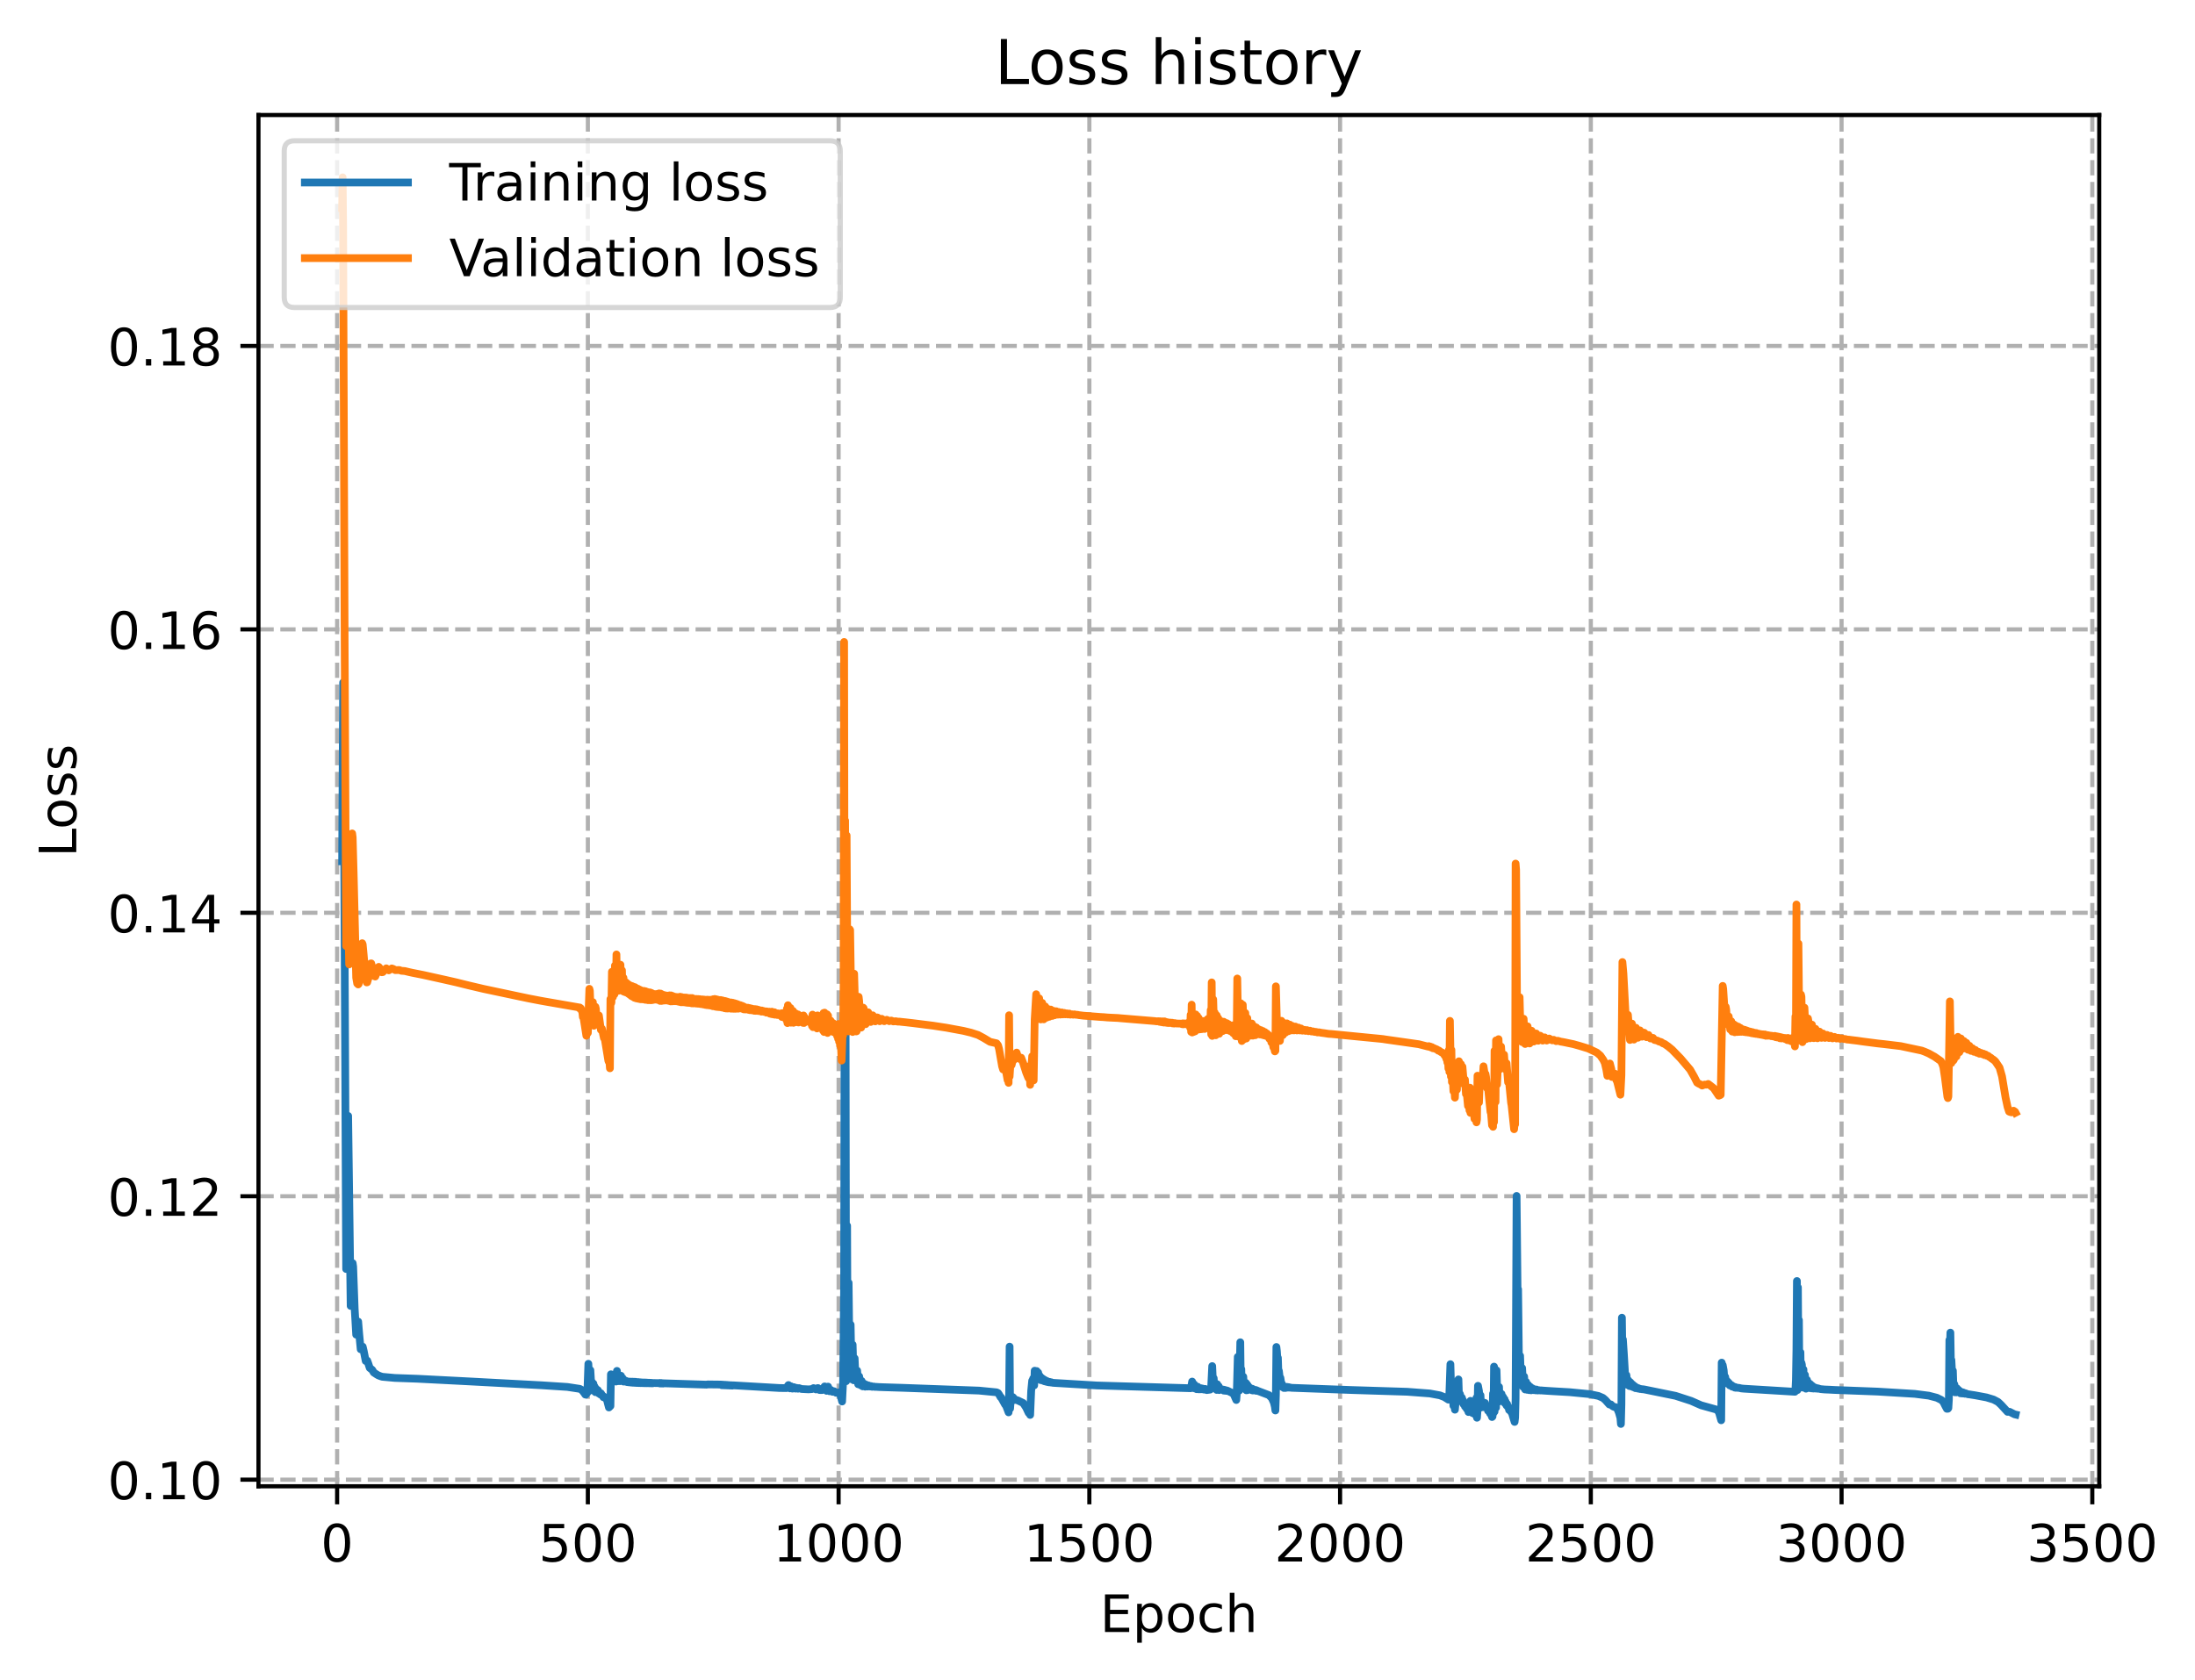<?xml version="1.0" encoding="utf-8" standalone="no"?>
<!DOCTYPE svg PUBLIC "-//W3C//DTD SVG 1.1//EN"
  "http://www.w3.org/Graphics/SVG/1.1/DTD/svg11.dtd">
<!-- Created with matplotlib (https://matplotlib.org/) -->
<svg height="325.986pt" version="1.1" viewBox="0 0 425.841 325.986" width="425.841pt" xmlns="http://www.w3.org/2000/svg" xmlns:xlink="http://www.w3.org/1999/xlink">
 <defs>
  <style type="text/css">
*{stroke-linecap:butt;stroke-linejoin:round;}
  </style>
 </defs>
 <g id="figure_1">
  <g id="patch_1">
   <path d="M 0 325.986 
L 425.841 325.986 
L 425.841 0 
L 0 0 
z
" style="fill:#ffffff;"/>
  </g>
  <g id="axes_1">
   <g id="patch_2">
    <path d="M 50.144 288.43 
L 407.264 288.43 
L 407.264 22.318 
L 50.144 22.318 
z
" style="fill:#ffffff;"/>
   </g>
   <g id="matplotlib.axis_1">
    <g id="xtick_1">
     <g id="line2d_1">
      <path clip-path="url(#pd749953958)" d="M 65.404 288.43 
L 65.404 22.318 
" style="fill:none;stroke:#b0b0b0;stroke-dasharray:2.96,1.28;stroke-dashoffset:0;stroke-width:0.8;"/>
     </g>
     <g id="line2d_2">
      <defs>
       <path d="M 0 0 
L 0 3.5 
" id="m5b518cae88" style="stroke:#000000;stroke-width:0.8;"/>
      </defs>
      <g>
       <use style="stroke:#000000;stroke-width:0.8;" x="65.404" xlink:href="#m5b518cae88" y="288.43"/>
      </g>
     </g>
     <g id="text_1">
      <!-- 0 -->
      <defs>
       <path d="M 31.781 66.406 
Q 24.172 66.406 20.328 58.906 
Q 16.5 51.422 16.5 36.375 
Q 16.5 21.391 20.328 13.891 
Q 24.172 6.391 31.781 6.391 
Q 39.453 6.391 43.281 13.891 
Q 47.125 21.391 47.125 36.375 
Q 47.125 51.422 43.281 58.906 
Q 39.453 66.406 31.781 66.406 
z
M 31.781 74.219 
Q 44.047 74.219 50.516 64.516 
Q 56.984 54.828 56.984 36.375 
Q 56.984 17.969 50.516 8.266 
Q 44.047 -1.422 31.781 -1.422 
Q 19.531 -1.422 13.062 8.266 
Q 6.594 17.969 6.594 36.375 
Q 6.594 54.828 13.062 64.516 
Q 19.531 74.219 31.781 74.219 
z
" id="DejaVuSans-48"/>
      </defs>
      <g transform="translate(62.222 303.029)scale(0.1 -0.1)">
       <use xlink:href="#DejaVuSans-48"/>
      </g>
     </g>
    </g>
    <g id="xtick_2">
     <g id="line2d_3">
      <path clip-path="url(#pd749953958)" d="M 114.048 288.43 
L 114.048 22.318 
" style="fill:none;stroke:#b0b0b0;stroke-dasharray:2.96,1.28;stroke-dashoffset:0;stroke-width:0.8;"/>
     </g>
     <g id="line2d_4">
      <g>
       <use style="stroke:#000000;stroke-width:0.8;" x="114.048" xlink:href="#m5b518cae88" y="288.43"/>
      </g>
     </g>
     <g id="text_2">
      <!-- 500 -->
      <defs>
       <path d="M 10.797 72.906 
L 49.516 72.906 
L 49.516 64.594 
L 19.828 64.594 
L 19.828 46.734 
Q 21.969 47.469 24.109 47.828 
Q 26.266 48.188 28.422 48.188 
Q 40.625 48.188 47.75 41.5 
Q 54.891 34.812 54.891 23.391 
Q 54.891 11.625 47.562 5.094 
Q 40.234 -1.422 26.906 -1.422 
Q 22.312 -1.422 17.547 -0.641 
Q 12.797 0.141 7.719 1.703 
L 7.719 11.625 
Q 12.109 9.234 16.797 8.062 
Q 21.484 6.891 26.703 6.891 
Q 35.156 6.891 40.078 11.328 
Q 45.016 15.766 45.016 23.391 
Q 45.016 31 40.078 35.438 
Q 35.156 39.891 26.703 39.891 
Q 22.75 39.891 18.812 39.016 
Q 14.891 38.141 10.797 36.281 
z
" id="DejaVuSans-53"/>
      </defs>
      <g transform="translate(104.505 303.029)scale(0.1 -0.1)">
       <use xlink:href="#DejaVuSans-53"/>
       <use x="63.623" xlink:href="#DejaVuSans-48"/>
       <use x="127.246" xlink:href="#DejaVuSans-48"/>
      </g>
     </g>
    </g>
    <g id="xtick_3">
     <g id="line2d_5">
      <path clip-path="url(#pd749953958)" d="M 162.693 288.43 
L 162.693 22.318 
" style="fill:none;stroke:#b0b0b0;stroke-dasharray:2.96,1.28;stroke-dashoffset:0;stroke-width:0.8;"/>
     </g>
     <g id="line2d_6">
      <g>
       <use style="stroke:#000000;stroke-width:0.8;" x="162.693" xlink:href="#m5b518cae88" y="288.43"/>
      </g>
     </g>
     <g id="text_3">
      <!-- 1000 -->
      <defs>
       <path d="M 12.406 8.297 
L 28.516 8.297 
L 28.516 63.922 
L 10.984 60.406 
L 10.984 69.391 
L 28.422 72.906 
L 38.281 72.906 
L 38.281 8.297 
L 54.391 8.297 
L 54.391 0 
L 12.406 0 
z
" id="DejaVuSans-49"/>
      </defs>
      <g transform="translate(149.968 303.029)scale(0.1 -0.1)">
       <use xlink:href="#DejaVuSans-49"/>
       <use x="63.623" xlink:href="#DejaVuSans-48"/>
       <use x="127.246" xlink:href="#DejaVuSans-48"/>
       <use x="190.869" xlink:href="#DejaVuSans-48"/>
      </g>
     </g>
    </g>
    <g id="xtick_4">
     <g id="line2d_7">
      <path clip-path="url(#pd749953958)" d="M 211.338 288.43 
L 211.338 22.318 
" style="fill:none;stroke:#b0b0b0;stroke-dasharray:2.96,1.28;stroke-dashoffset:0;stroke-width:0.8;"/>
     </g>
     <g id="line2d_8">
      <g>
       <use style="stroke:#000000;stroke-width:0.8;" x="211.338" xlink:href="#m5b518cae88" y="288.43"/>
      </g>
     </g>
     <g id="text_4">
      <!-- 1500 -->
      <g transform="translate(198.613 303.029)scale(0.1 -0.1)">
       <use xlink:href="#DejaVuSans-49"/>
       <use x="63.623" xlink:href="#DejaVuSans-53"/>
       <use x="127.246" xlink:href="#DejaVuSans-48"/>
       <use x="190.869" xlink:href="#DejaVuSans-48"/>
      </g>
     </g>
    </g>
    <g id="xtick_5">
     <g id="line2d_9">
      <path clip-path="url(#pd749953958)" d="M 259.982 288.43 
L 259.982 22.318 
" style="fill:none;stroke:#b0b0b0;stroke-dasharray:2.96,1.28;stroke-dashoffset:0;stroke-width:0.8;"/>
     </g>
     <g id="line2d_10">
      <g>
       <use style="stroke:#000000;stroke-width:0.8;" x="259.982" xlink:href="#m5b518cae88" y="288.43"/>
      </g>
     </g>
     <g id="text_5">
      <!-- 2000 -->
      <defs>
       <path d="M 19.188 8.297 
L 53.609 8.297 
L 53.609 0 
L 7.328 0 
L 7.328 8.297 
Q 12.938 14.109 22.625 23.891 
Q 32.328 33.688 34.812 36.531 
Q 39.547 41.844 41.422 45.531 
Q 43.312 49.219 43.312 52.781 
Q 43.312 58.594 39.234 62.25 
Q 35.156 65.922 28.609 65.922 
Q 23.969 65.922 18.812 64.312 
Q 13.672 62.703 7.812 59.422 
L 7.812 69.391 
Q 13.766 71.781 18.938 73 
Q 24.125 74.219 28.422 74.219 
Q 39.75 74.219 46.484 68.547 
Q 53.219 62.891 53.219 53.422 
Q 53.219 48.922 51.531 44.891 
Q 49.859 40.875 45.406 35.406 
Q 44.188 33.984 37.641 27.219 
Q 31.109 20.453 19.188 8.297 
z
" id="DejaVuSans-50"/>
      </defs>
      <g transform="translate(247.257 303.029)scale(0.1 -0.1)">
       <use xlink:href="#DejaVuSans-50"/>
       <use x="63.623" xlink:href="#DejaVuSans-48"/>
       <use x="127.246" xlink:href="#DejaVuSans-48"/>
       <use x="190.869" xlink:href="#DejaVuSans-48"/>
      </g>
     </g>
    </g>
    <g id="xtick_6">
     <g id="line2d_11">
      <path clip-path="url(#pd749953958)" d="M 308.627 288.43 
L 308.627 22.318 
" style="fill:none;stroke:#b0b0b0;stroke-dasharray:2.96,1.28;stroke-dashoffset:0;stroke-width:0.8;"/>
     </g>
     <g id="line2d_12">
      <g>
       <use style="stroke:#000000;stroke-width:0.8;" x="308.627" xlink:href="#m5b518cae88" y="288.43"/>
      </g>
     </g>
     <g id="text_6">
      <!-- 2500 -->
      <g transform="translate(295.902 303.029)scale(0.1 -0.1)">
       <use xlink:href="#DejaVuSans-50"/>
       <use x="63.623" xlink:href="#DejaVuSans-53"/>
       <use x="127.246" xlink:href="#DejaVuSans-48"/>
       <use x="190.869" xlink:href="#DejaVuSans-48"/>
      </g>
     </g>
    </g>
    <g id="xtick_7">
     <g id="line2d_13">
      <path clip-path="url(#pd749953958)" d="M 357.272 288.43 
L 357.272 22.318 
" style="fill:none;stroke:#b0b0b0;stroke-dasharray:2.96,1.28;stroke-dashoffset:0;stroke-width:0.8;"/>
     </g>
     <g id="line2d_14">
      <g>
       <use style="stroke:#000000;stroke-width:0.8;" x="357.272" xlink:href="#m5b518cae88" y="288.43"/>
      </g>
     </g>
     <g id="text_7">
      <!-- 3000 -->
      <defs>
       <path d="M 40.578 39.312 
Q 47.656 37.797 51.625 33 
Q 55.609 28.219 55.609 21.188 
Q 55.609 10.406 48.188 4.484 
Q 40.766 -1.422 27.094 -1.422 
Q 22.516 -1.422 17.656 -0.516 
Q 12.797 0.391 7.625 2.203 
L 7.625 11.719 
Q 11.719 9.328 16.594 8.109 
Q 21.484 6.891 26.812 6.891 
Q 36.078 6.891 40.938 10.547 
Q 45.797 14.203 45.797 21.188 
Q 45.797 27.641 41.281 31.266 
Q 36.766 34.906 28.719 34.906 
L 20.219 34.906 
L 20.219 43.016 
L 29.109 43.016 
Q 36.375 43.016 40.234 45.922 
Q 44.094 48.828 44.094 54.297 
Q 44.094 59.906 40.109 62.906 
Q 36.141 65.922 28.719 65.922 
Q 24.656 65.922 20.016 65.031 
Q 15.375 64.156 9.812 62.312 
L 9.812 71.094 
Q 15.438 72.656 20.344 73.438 
Q 25.25 74.219 29.594 74.219 
Q 40.828 74.219 47.359 69.109 
Q 53.906 64.016 53.906 55.328 
Q 53.906 49.266 50.438 45.094 
Q 46.969 40.922 40.578 39.312 
z
" id="DejaVuSans-51"/>
      </defs>
      <g transform="translate(344.547 303.029)scale(0.1 -0.1)">
       <use xlink:href="#DejaVuSans-51"/>
       <use x="63.623" xlink:href="#DejaVuSans-48"/>
       <use x="127.246" xlink:href="#DejaVuSans-48"/>
       <use x="190.869" xlink:href="#DejaVuSans-48"/>
      </g>
     </g>
    </g>
    <g id="xtick_8">
     <g id="line2d_15">
      <path clip-path="url(#pd749953958)" d="M 405.916 288.43 
L 405.916 22.318 
" style="fill:none;stroke:#b0b0b0;stroke-dasharray:2.96,1.28;stroke-dashoffset:0;stroke-width:0.8;"/>
     </g>
     <g id="line2d_16">
      <g>
       <use style="stroke:#000000;stroke-width:0.8;" x="405.916" xlink:href="#m5b518cae88" y="288.43"/>
      </g>
     </g>
     <g id="text_8">
      <!-- 3500 -->
      <g transform="translate(393.191 303.029)scale(0.1 -0.1)">
       <use xlink:href="#DejaVuSans-51"/>
       <use x="63.623" xlink:href="#DejaVuSans-53"/>
       <use x="127.246" xlink:href="#DejaVuSans-48"/>
       <use x="190.869" xlink:href="#DejaVuSans-48"/>
      </g>
     </g>
    </g>
    <g id="text_9">
     <!-- Epoch -->
     <defs>
      <path d="M 9.812 72.906 
L 55.906 72.906 
L 55.906 64.594 
L 19.672 64.594 
L 19.672 43.016 
L 54.391 43.016 
L 54.391 34.719 
L 19.672 34.719 
L 19.672 8.297 
L 56.781 8.297 
L 56.781 0 
L 9.812 0 
z
" id="DejaVuSans-69"/>
      <path d="M 18.109 8.203 
L 18.109 -20.797 
L 9.078 -20.797 
L 9.078 54.688 
L 18.109 54.688 
L 18.109 46.391 
Q 20.953 51.266 25.266 53.625 
Q 29.594 56 35.594 56 
Q 45.562 56 51.781 48.094 
Q 58.016 40.188 58.016 27.297 
Q 58.016 14.406 51.781 6.484 
Q 45.562 -1.422 35.594 -1.422 
Q 29.594 -1.422 25.266 0.953 
Q 20.953 3.328 18.109 8.203 
z
M 48.688 27.297 
Q 48.688 37.203 44.609 42.844 
Q 40.531 48.484 33.406 48.484 
Q 26.266 48.484 22.188 42.844 
Q 18.109 37.203 18.109 27.297 
Q 18.109 17.391 22.188 11.75 
Q 26.266 6.109 33.406 6.109 
Q 40.531 6.109 44.609 11.75 
Q 48.688 17.391 48.688 27.297 
z
" id="DejaVuSans-112"/>
      <path d="M 30.609 48.391 
Q 23.391 48.391 19.188 42.75 
Q 14.984 37.109 14.984 27.297 
Q 14.984 17.484 19.156 11.844 
Q 23.344 6.203 30.609 6.203 
Q 37.797 6.203 41.984 11.859 
Q 46.188 17.531 46.188 27.297 
Q 46.188 37.016 41.984 42.703 
Q 37.797 48.391 30.609 48.391 
z
M 30.609 56 
Q 42.328 56 49.016 48.375 
Q 55.719 40.766 55.719 27.297 
Q 55.719 13.875 49.016 6.219 
Q 42.328 -1.422 30.609 -1.422 
Q 18.844 -1.422 12.172 6.219 
Q 5.516 13.875 5.516 27.297 
Q 5.516 40.766 12.172 48.375 
Q 18.844 56 30.609 56 
z
" id="DejaVuSans-111"/>
      <path d="M 48.781 52.594 
L 48.781 44.188 
Q 44.969 46.297 41.141 47.344 
Q 37.312 48.391 33.406 48.391 
Q 24.656 48.391 19.812 42.844 
Q 14.984 37.312 14.984 27.297 
Q 14.984 17.281 19.812 11.734 
Q 24.656 6.203 33.406 6.203 
Q 37.312 6.203 41.141 7.25 
Q 44.969 8.297 48.781 10.406 
L 48.781 2.094 
Q 45.016 0.344 40.984 -0.531 
Q 36.969 -1.422 32.422 -1.422 
Q 20.062 -1.422 12.781 6.344 
Q 5.516 14.109 5.516 27.297 
Q 5.516 40.672 12.859 48.328 
Q 20.219 56 33.016 56 
Q 37.156 56 41.109 55.141 
Q 45.062 54.297 48.781 52.594 
z
" id="DejaVuSans-99"/>
      <path d="M 54.891 33.016 
L 54.891 0 
L 45.906 0 
L 45.906 32.719 
Q 45.906 40.484 42.875 44.328 
Q 39.844 48.188 33.797 48.188 
Q 26.516 48.188 22.312 43.547 
Q 18.109 38.922 18.109 30.906 
L 18.109 0 
L 9.078 0 
L 9.078 75.984 
L 18.109 75.984 
L 18.109 46.188 
Q 21.344 51.125 25.703 53.562 
Q 30.078 56 35.797 56 
Q 45.219 56 50.047 50.172 
Q 54.891 44.344 54.891 33.016 
z
" id="DejaVuSans-104"/>
     </defs>
     <g transform="translate(213.393 316.707)scale(0.1 -0.1)">
      <use xlink:href="#DejaVuSans-69"/>
      <use x="63.184" xlink:href="#DejaVuSans-112"/>
      <use x="126.66" xlink:href="#DejaVuSans-111"/>
      <use x="187.842" xlink:href="#DejaVuSans-99"/>
      <use x="242.822" xlink:href="#DejaVuSans-104"/>
     </g>
    </g>
   </g>
   <g id="matplotlib.axis_2">
    <g id="ytick_1">
     <g id="line2d_17">
      <path clip-path="url(#pd749953958)" d="M 50.144 287.147 
L 407.264 287.147 
" style="fill:none;stroke:#b0b0b0;stroke-dasharray:2.96,1.28;stroke-dashoffset:0;stroke-width:0.8;"/>
     </g>
     <g id="line2d_18">
      <defs>
       <path d="M 0 0 
L -3.5 0 
" id="mde558604af" style="stroke:#000000;stroke-width:0.8;"/>
      </defs>
      <g>
       <use style="stroke:#000000;stroke-width:0.8;" x="50.144" xlink:href="#mde558604af" y="287.147"/>
      </g>
     </g>
     <g id="text_10">
      <!-- 0.10 -->
      <defs>
       <path d="M 10.688 12.406 
L 21 12.406 
L 21 0 
L 10.688 0 
z
" id="DejaVuSans-46"/>
      </defs>
      <g transform="translate(20.878 290.946)scale(0.1 -0.1)">
       <use xlink:href="#DejaVuSans-48"/>
       <use x="63.623" xlink:href="#DejaVuSans-46"/>
       <use x="95.41" xlink:href="#DejaVuSans-49"/>
       <use x="159.033" xlink:href="#DejaVuSans-48"/>
      </g>
     </g>
    </g>
    <g id="ytick_2">
     <g id="line2d_19">
      <path clip-path="url(#pd749953958)" d="M 50.144 232.144 
L 407.264 232.144 
" style="fill:none;stroke:#b0b0b0;stroke-dasharray:2.96,1.28;stroke-dashoffset:0;stroke-width:0.8;"/>
     </g>
     <g id="line2d_20">
      <g>
       <use style="stroke:#000000;stroke-width:0.8;" x="50.144" xlink:href="#mde558604af" y="232.144"/>
      </g>
     </g>
     <g id="text_11">
      <!-- 0.12 -->
      <g transform="translate(20.878 235.943)scale(0.1 -0.1)">
       <use xlink:href="#DejaVuSans-48"/>
       <use x="63.623" xlink:href="#DejaVuSans-46"/>
       <use x="95.41" xlink:href="#DejaVuSans-49"/>
       <use x="159.033" xlink:href="#DejaVuSans-50"/>
      </g>
     </g>
    </g>
    <g id="ytick_3">
     <g id="line2d_21">
      <path clip-path="url(#pd749953958)" d="M 50.144 177.141 
L 407.264 177.141 
" style="fill:none;stroke:#b0b0b0;stroke-dasharray:2.96,1.28;stroke-dashoffset:0;stroke-width:0.8;"/>
     </g>
     <g id="line2d_22">
      <g>
       <use style="stroke:#000000;stroke-width:0.8;" x="50.144" xlink:href="#mde558604af" y="177.141"/>
      </g>
     </g>
     <g id="text_12">
      <!-- 0.14 -->
      <defs>
       <path d="M 37.797 64.312 
L 12.891 25.391 
L 37.797 25.391 
z
M 35.203 72.906 
L 47.609 72.906 
L 47.609 25.391 
L 58.016 25.391 
L 58.016 17.188 
L 47.609 17.188 
L 47.609 0 
L 37.797 0 
L 37.797 17.188 
L 4.891 17.188 
L 4.891 26.703 
z
" id="DejaVuSans-52"/>
      </defs>
      <g transform="translate(20.878 180.94)scale(0.1 -0.1)">
       <use xlink:href="#DejaVuSans-48"/>
       <use x="63.623" xlink:href="#DejaVuSans-46"/>
       <use x="95.41" xlink:href="#DejaVuSans-49"/>
       <use x="159.033" xlink:href="#DejaVuSans-52"/>
      </g>
     </g>
    </g>
    <g id="ytick_4">
     <g id="line2d_23">
      <path clip-path="url(#pd749953958)" d="M 50.144 122.137 
L 407.264 122.137 
" style="fill:none;stroke:#b0b0b0;stroke-dasharray:2.96,1.28;stroke-dashoffset:0;stroke-width:0.8;"/>
     </g>
     <g id="line2d_24">
      <g>
       <use style="stroke:#000000;stroke-width:0.8;" x="50.144" xlink:href="#mde558604af" y="122.137"/>
      </g>
     </g>
     <g id="text_13">
      <!-- 0.16 -->
      <defs>
       <path d="M 33.016 40.375 
Q 26.375 40.375 22.484 35.828 
Q 18.609 31.297 18.609 23.391 
Q 18.609 15.531 22.484 10.953 
Q 26.375 6.391 33.016 6.391 
Q 39.656 6.391 43.531 10.953 
Q 47.406 15.531 47.406 23.391 
Q 47.406 31.297 43.531 35.828 
Q 39.656 40.375 33.016 40.375 
z
M 52.594 71.297 
L 52.594 62.312 
Q 48.875 64.062 45.094 64.984 
Q 41.312 65.922 37.594 65.922 
Q 27.828 65.922 22.672 59.328 
Q 17.531 52.734 16.797 39.406 
Q 19.672 43.656 24.016 45.922 
Q 28.375 48.188 33.594 48.188 
Q 44.578 48.188 50.953 41.516 
Q 57.328 34.859 57.328 23.391 
Q 57.328 12.156 50.688 5.359 
Q 44.047 -1.422 33.016 -1.422 
Q 20.359 -1.422 13.672 8.266 
Q 6.984 17.969 6.984 36.375 
Q 6.984 53.656 15.188 63.938 
Q 23.391 74.219 37.203 74.219 
Q 40.922 74.219 44.703 73.484 
Q 48.484 72.75 52.594 71.297 
z
" id="DejaVuSans-54"/>
      </defs>
      <g transform="translate(20.878 125.937)scale(0.1 -0.1)">
       <use xlink:href="#DejaVuSans-48"/>
       <use x="63.623" xlink:href="#DejaVuSans-46"/>
       <use x="95.41" xlink:href="#DejaVuSans-49"/>
       <use x="159.033" xlink:href="#DejaVuSans-54"/>
      </g>
     </g>
    </g>
    <g id="ytick_5">
     <g id="line2d_25">
      <path clip-path="url(#pd749953958)" d="M 50.144 67.134 
L 407.264 67.134 
" style="fill:none;stroke:#b0b0b0;stroke-dasharray:2.96,1.28;stroke-dashoffset:0;stroke-width:0.8;"/>
     </g>
     <g id="line2d_26">
      <g>
       <use style="stroke:#000000;stroke-width:0.8;" x="50.144" xlink:href="#mde558604af" y="67.134"/>
      </g>
     </g>
     <g id="text_14">
      <!-- 0.18 -->
      <defs>
       <path d="M 31.781 34.625 
Q 24.75 34.625 20.719 30.859 
Q 16.703 27.094 16.703 20.516 
Q 16.703 13.922 20.719 10.156 
Q 24.75 6.391 31.781 6.391 
Q 38.812 6.391 42.859 10.172 
Q 46.922 13.969 46.922 20.516 
Q 46.922 27.094 42.891 30.859 
Q 38.875 34.625 31.781 34.625 
z
M 21.922 38.812 
Q 15.578 40.375 12.031 44.719 
Q 8.5 49.078 8.5 55.328 
Q 8.5 64.062 14.719 69.141 
Q 20.953 74.219 31.781 74.219 
Q 42.672 74.219 48.875 69.141 
Q 55.078 64.062 55.078 55.328 
Q 55.078 49.078 51.531 44.719 
Q 48 40.375 41.703 38.812 
Q 48.828 37.156 52.797 32.312 
Q 56.781 27.484 56.781 20.516 
Q 56.781 9.906 50.312 4.234 
Q 43.844 -1.422 31.781 -1.422 
Q 19.734 -1.422 13.25 4.234 
Q 6.781 9.906 6.781 20.516 
Q 6.781 27.484 10.781 32.312 
Q 14.797 37.156 21.922 38.812 
z
M 18.312 54.391 
Q 18.312 48.734 21.844 45.562 
Q 25.391 42.391 31.781 42.391 
Q 38.141 42.391 41.719 45.562 
Q 45.312 48.734 45.312 54.391 
Q 45.312 60.062 41.719 63.234 
Q 38.141 66.406 31.781 66.406 
Q 25.391 66.406 21.844 63.234 
Q 18.312 60.062 18.312 54.391 
z
" id="DejaVuSans-56"/>
      </defs>
      <g transform="translate(20.878 70.933)scale(0.1 -0.1)">
       <use xlink:href="#DejaVuSans-48"/>
       <use x="63.623" xlink:href="#DejaVuSans-46"/>
       <use x="95.41" xlink:href="#DejaVuSans-49"/>
       <use x="159.033" xlink:href="#DejaVuSans-56"/>
      </g>
     </g>
    </g>
    <g id="text_15">
     <!-- Loss -->
     <defs>
      <path d="M 9.812 72.906 
L 19.672 72.906 
L 19.672 8.297 
L 55.172 8.297 
L 55.172 0 
L 9.812 0 
z
" id="DejaVuSans-76"/>
      <path d="M 44.281 53.078 
L 44.281 44.578 
Q 40.484 46.531 36.375 47.5 
Q 32.281 48.484 27.875 48.484 
Q 21.188 48.484 17.844 46.438 
Q 14.5 44.391 14.5 40.281 
Q 14.5 37.156 16.891 35.375 
Q 19.281 33.594 26.516 31.984 
L 29.594 31.297 
Q 39.156 29.25 43.188 25.516 
Q 47.219 21.781 47.219 15.094 
Q 47.219 7.469 41.188 3.016 
Q 35.156 -1.422 24.609 -1.422 
Q 20.219 -1.422 15.453 -0.562 
Q 10.688 0.297 5.422 2 
L 5.422 11.281 
Q 10.406 8.688 15.234 7.391 
Q 20.062 6.109 24.812 6.109 
Q 31.156 6.109 34.562 8.281 
Q 37.984 10.453 37.984 14.406 
Q 37.984 18.062 35.516 20.016 
Q 33.062 21.969 24.703 23.781 
L 21.578 24.516 
Q 13.234 26.266 9.516 29.906 
Q 5.812 33.547 5.812 39.891 
Q 5.812 47.609 11.281 51.797 
Q 16.75 56 26.812 56 
Q 31.781 56 36.172 55.266 
Q 40.578 54.547 44.281 53.078 
z
" id="DejaVuSans-115"/>
     </defs>
     <g transform="translate(14.798 166.341)rotate(-90)scale(0.1 -0.1)">
      <use xlink:href="#DejaVuSans-76"/>
      <use x="53.963" xlink:href="#DejaVuSans-111"/>
      <use x="115.145" xlink:href="#DejaVuSans-115"/>
      <use x="167.244" xlink:href="#DejaVuSans-115"/>
     </g>
    </g>
   </g>
   <g id="line2d_27">
    <path clip-path="url(#pd749953958)" d="M 66.376 167.143 
L 66.571 132.454 
L 66.668 141.934 
L 67.155 246.265 
L 67.252 244.046 
L 67.544 216.557 
L 68.03 253.432 
L 68.42 245.127 
L 68.517 245.818 
L 68.809 253.982 
L 69.101 259.007 
L 69.295 257.384 
L 69.49 256.469 
L 69.684 258.828 
L 69.976 261.847 
L 70.073 261.817 
L 70.365 261.332 
L 70.56 262.155 
L 70.949 264.116 
L 71.241 264.044 
L 71.436 264.572 
L 71.727 265.458 
L 72.214 265.844 
L 72.506 266.346 
L 73.089 266.732 
L 73.381 266.902 
L 73.77 267.056 
L 74.16 267.18 
L 76.592 267.405 
L 80.97 267.561 
L 90.991 268.075 
L 105.098 268.829 
L 110.059 269.151 
L 112.492 269.523 
L 112.881 269.745 
L 113.27 270.224 
L 113.562 270.637 
L 113.659 270.646 
L 113.854 269.731 
L 113.951 270.275 
L 114.146 264.661 
L 114.34 268.548 
L 114.535 265.895 
L 114.729 269.134 
L 114.827 268.172 
L 114.924 269.827 
L 115.118 268.503 
L 115.216 269.762 
L 115.313 269.017 
L 115.508 270.167 
L 115.605 269.447 
L 115.799 270.059 
L 115.897 269.739 
L 115.994 269.785 
L 116.189 270.432 
L 116.286 270.195 
L 116.48 270.624 
L 116.578 270.382 
L 117.064 271.155 
L 117.162 271.017 
L 117.745 271.645 
L 118.134 273.138 
L 118.426 272.854 
L 118.524 266.696 
L 118.621 267.8 
L 118.718 267.325 
L 118.815 267.431 
L 118.913 268.003 
L 119.01 266.907 
L 119.205 267.847 
L 119.302 266.888 
L 119.399 267.204 
L 119.496 268.104 
L 119.691 266.038 
L 119.886 268.033 
L 120.08 267.132 
L 120.275 268.029 
L 120.469 266.978 
L 120.664 267.994 
L 120.761 267.413 
L 120.956 268.111 
L 121.15 267.833 
L 121.345 268.128 
L 121.442 267.963 
L 121.637 268.21 
L 121.831 268.092 
L 121.929 268.25 
L 122.123 268.114 
L 122.221 268.284 
L 122.415 268.126 
L 122.512 268.314 
L 122.707 268.13 
L 122.804 268.338 
L 122.999 268.145 
L 123.096 268.356 
L 123.291 268.153 
L 123.388 268.373 
L 123.583 268.193 
L 123.68 268.387 
L 123.874 268.213 
L 123.972 268.398 
L 124.166 268.244 
L 124.264 268.405 
L 124.458 268.27 
L 124.556 268.413 
L 124.75 268.29 
L 124.847 268.42 
L 125.042 268.287 
L 125.139 268.427 
L 125.334 268.297 
L 125.431 268.431 
L 125.626 268.321 
L 125.723 268.435 
L 125.918 268.337 
L 126.015 268.441 
L 126.209 268.341 
L 126.307 268.448 
L 126.501 268.366 
L 126.599 268.454 
L 126.793 268.398 
L 126.988 268.396 
L 127.863 268.416 
L 127.961 268.377 
L 128.058 268.487 
L 128.253 268.384 
L 128.35 268.492 
L 128.544 268.418 
L 128.642 268.498 
L 128.836 268.442 
L 129.031 268.453 
L 137.106 268.709 
L 137.3 268.658 
L 137.495 268.663 
L 139.927 268.689 
L 140.025 268.814 
L 140.219 268.706 
L 140.316 268.827 
L 140.511 268.728 
L 140.608 268.838 
L 140.803 268.742 
L 140.9 268.849 
L 141.095 268.764 
L 141.192 268.861 
L 141.387 268.79 
L 141.484 268.875 
L 141.678 268.812 
L 141.776 268.887 
L 141.97 268.819 
L 142.068 268.9 
L 142.262 268.834 
L 142.457 268.85 
L 151.213 269.357 
L 152.575 269.377 
L 152.867 268.898 
L 152.964 268.782 
L 153.256 269.427 
L 153.45 269.019 
L 153.645 269.348 
L 153.742 269.477 
L 153.84 269.406 
L 154.034 269.196 
L 154.326 269.479 
L 154.521 269.328 
L 154.812 269.499 
L 155.007 269.377 
L 155.494 269.551 
L 156.856 269.621 
L 157.537 269.569 
L 157.828 269.376 
L 158.315 269.636 
L 158.412 269.594 
L 158.607 269.377 
L 158.704 269.371 
L 158.996 269.749 
L 159.482 269.757 
L 159.58 269.714 
L 159.969 269.055 
L 160.066 269.073 
L 160.358 269.908 
L 160.455 269.742 
L 160.65 269.092 
L 160.942 269.991 
L 161.039 269.878 
L 161.234 269.761 
L 161.525 270.1 
L 161.817 269.986 
L 162.206 270.285 
L 162.888 270.202 
L 163.082 270.82 
L 163.374 271.979 
L 163.569 268.015 
L 163.763 249.521 
L 163.86 188.313 
L 163.958 261.329 
L 164.055 200.31 
L 164.152 268.044 
L 164.347 237.867 
L 164.444 264.962 
L 164.541 260.456 
L 164.639 248.944 
L 164.833 265.93 
L 164.931 256.941 
L 165.028 257.073 
L 165.222 267.657 
L 165.417 260.946 
L 165.612 267.86 
L 165.806 263.601 
L 166.001 267.864 
L 166.098 267.846 
L 166.293 265.981 
L 166.487 268.628 
L 166.682 267.09 
L 166.974 268.826 
L 167.168 267.993 
L 167.363 269.039 
L 167.557 268.472 
L 167.655 268.531 
L 167.849 269.1 
L 168.044 268.711 
L 168.336 269.076 
L 168.53 268.868 
L 168.822 269.075 
L 169.017 268.992 
L 169.211 269.125 
L 169.503 269.072 
L 169.698 269.141 
L 169.99 269.134 
L 170.476 269.17 
L 171.546 269.209 
L 175.146 269.321 
L 189.934 269.862 
L 193.339 270.194 
L 193.631 270.336 
L 193.826 270.624 
L 194.117 271.138 
L 194.215 271.167 
L 194.993 272.566 
L 195.188 272.813 
L 195.674 274.088 
L 195.771 271.054 
L 195.869 261.331 
L 195.966 273.349 
L 196.063 272.017 
L 196.258 271.974 
L 196.452 271.103 
L 196.55 271.167 
L 196.744 271.469 
L 196.939 271.563 
L 197.133 271.686 
L 197.425 271.756 
L 198.495 272.266 
L 199.079 273.154 
L 199.566 274.195 
L 199.663 273.981 
L 199.76 274.119 
L 199.857 274.583 
L 200.052 269.933 
L 200.247 267.937 
L 200.344 267.922 
L 200.441 267.513 
L 200.538 267.808 
L 200.636 268.854 
L 200.733 266.002 
L 200.83 266.037 
L 200.928 267.101 
L 201.122 266.067 
L 201.22 267.357 
L 201.414 266.371 
L 201.609 267.554 
L 201.706 266.997 
L 201.901 267.831 
L 201.998 267.33 
L 202.192 267.88 
L 202.29 267.542 
L 202.484 267.995 
L 202.582 267.737 
L 202.679 268.065 
L 202.776 268.009 
L 202.873 267.893 
L 202.971 268.138 
L 203.165 268.031 
L 203.263 268.213 
L 203.457 268.162 
L 203.554 268.262 
L 203.652 268.174 
L 203.846 268.291 
L 203.944 268.244 
L 204.138 268.335 
L 204.43 268.365 
L 212.797 268.866 
L 230.99 269.402 
L 231.185 268.656 
L 231.282 268.108 
L 231.379 268.439 
L 231.476 269.371 
L 231.574 269.192 
L 231.671 268.636 
L 231.866 269.468 
L 231.963 268.975 
L 232.06 269.07 
L 232.158 269.592 
L 232.352 269.107 
L 232.547 269.612 
L 232.644 269.342 
L 232.741 269.384 
L 232.839 269.61 
L 233.033 269.405 
L 233.228 269.607 
L 233.325 269.47 
L 233.617 269.671 
L 233.811 269.534 
L 234.103 269.762 
L 234.59 269.697 
L 234.784 269.664 
L 234.882 269.56 
L 234.979 269.071 
L 235.173 265.104 
L 235.368 269.376 
L 235.465 267.459 
L 235.563 268.916 
L 235.66 268.295 
L 235.855 269.12 
L 235.952 268.828 
L 236.049 269.738 
L 236.146 268.626 
L 236.341 269.455 
L 236.438 269.021 
L 236.536 269.765 
L 236.633 269.35 
L 236.73 269.68 
L 236.827 269.536 
L 237.217 269.747 
L 237.314 269.666 
L 237.411 269.866 
L 237.508 269.704 
L 237.606 269.885 
L 237.8 269.781 
L 237.898 269.914 
L 238.092 269.86 
L 238.287 269.954 
L 238.968 270.282 
L 239.162 270.412 
L 239.357 270.582 
L 239.843 271.686 
L 239.941 270.399 
L 240.135 263.317 
L 240.427 269.856 
L 240.622 260.481 
L 240.719 268.879 
L 240.816 265.69 
L 240.914 269.302 
L 241.011 267.057 
L 241.108 269.328 
L 241.205 267.165 
L 241.303 268.97 
L 241.4 268.197 
L 241.595 269.28 
L 241.692 268.358 
L 241.789 269.804 
L 241.886 268.588 
L 241.984 269.785 
L 242.081 268.864 
L 242.178 269.586 
L 242.276 269.122 
L 242.373 269.487 
L 242.567 269.434 
L 242.665 269.607 
L 242.762 269.448 
L 242.859 269.797 
L 242.957 269.502 
L 243.054 269.843 
L 243.151 269.61 
L 243.346 269.762 
L 243.443 269.724 
L 243.54 269.86 
L 243.638 269.743 
L 243.735 269.91 
L 243.832 269.826 
L 244.027 269.92 
L 246.167 270.735 
L 246.751 271.328 
L 247.14 272.188 
L 247.335 272.997 
L 247.432 273.723 
L 247.529 270.702 
L 247.627 261.398 
L 247.724 262.212 
L 247.821 263.739 
L 247.918 263.504 
L 248.016 266.487 
L 248.113 266.016 
L 248.308 267.666 
L 248.405 267.385 
L 248.599 268.662 
L 248.697 268.529 
L 248.794 269.176 
L 248.989 268.999 
L 249.086 269.355 
L 249.183 269.108 
L 249.378 269.356 
L 249.475 269.127 
L 249.67 269.299 
L 249.767 269.152 
L 249.961 269.283 
L 250.059 269.2 
L 250.253 269.295 
L 250.351 269.27 
L 250.545 269.32 
L 262.317 269.753 
L 273.019 270.089 
L 277.397 270.419 
L 279.343 270.78 
L 280.218 271.12 
L 280.997 271.616 
L 281.094 271.358 
L 281.191 270.279 
L 281.386 264.739 
L 281.581 271.497 
L 281.678 268.463 
L 281.97 272.805 
L 282.067 271.579 
L 282.262 273.566 
L 282.456 271.39 
L 282.651 269.093 
L 282.748 271.902 
L 282.845 271.117 
L 282.943 267.69 
L 283.04 270.747 
L 283.137 270.548 
L 283.234 270.517 
L 283.332 270.862 
L 283.429 271.662 
L 283.624 271.255 
L 283.721 272.166 
L 283.818 271.726 
L 283.915 272.482 
L 284.013 272.2 
L 284.11 272.317 
L 284.207 272.943 
L 284.305 272.673 
L 284.402 273.173 
L 284.499 272.988 
L 284.596 273.46 
L 284.694 273.314 
L 284.791 273.389 
L 284.888 274.021 
L 284.986 272.749 
L 285.18 273.604 
L 285.278 271.849 
L 285.375 273.963 
L 285.472 273.879 
L 285.569 273.868 
L 285.667 274.217 
L 285.764 273.917 
L 285.861 274.283 
L 285.959 274.039 
L 286.153 274.484 
L 286.25 274.325 
L 286.445 271.256 
L 286.542 275.134 
L 286.64 273.776 
L 286.737 268.931 
L 286.931 269.96 
L 287.126 273.098 
L 287.223 270.766 
L 287.321 273.142 
L 287.612 272.107 
L 287.71 272.117 
L 287.807 273.075 
L 287.904 272.406 
L 288.002 272.872 
L 288.099 272.256 
L 288.293 273.023 
L 288.488 273.267 
L 288.585 273.107 
L 288.683 273.772 
L 288.78 273.634 
L 289.072 274.287 
L 289.169 274.238 
L 289.461 274.993 
L 289.558 274.887 
L 289.656 270.445 
L 289.753 274.216 
L 289.85 265.206 
L 289.947 273.944 
L 290.142 265.86 
L 290.239 273.174 
L 290.337 265.925 
L 290.531 272.051 
L 290.628 270.005 
L 290.726 272.022 
L 290.823 269.144 
L 290.92 271.806 
L 291.115 271.067 
L 291.212 271.862 
L 291.309 270.511 
L 291.504 271.764 
L 291.601 271.089 
L 291.699 272.058 
L 291.893 271.525 
L 291.99 272.356 
L 292.088 271.978 
L 292.282 272.763 
L 292.38 272.447 
L 292.477 272.973 
L 292.574 272.941 
L 292.671 273.14 
L 292.769 273.628 
L 292.866 273.484 
L 293.061 273.882 
L 293.158 273.997 
L 293.353 274.315 
L 293.839 275.941 
L 293.936 275.137 
L 294.034 271.351 
L 294.228 232.083 
L 294.423 251.422 
L 294.52 250.19 
L 294.715 267.261 
L 294.909 263.103 
L 295.104 268.759 
L 295.298 265.486 
L 295.493 269.15 
L 295.687 267.131 
L 295.882 269.642 
L 296.077 268.176 
L 296.271 269.712 
L 296.466 268.741 
L 296.66 269.77 
L 296.855 269.114 
L 297.05 269.804 
L 297.244 269.39 
L 297.536 269.77 
L 297.731 269.6 
L 297.925 269.817 
L 298.12 269.665 
L 298.314 269.842 
L 298.606 269.788 
L 298.801 269.846 
L 298.995 269.821 
L 299.287 269.852 
L 300.26 269.917 
L 301.33 269.984 
L 304.541 270.171 
L 308.432 270.548 
L 310.086 270.895 
L 310.962 271.27 
L 311.448 271.685 
L 312.227 272.559 
L 312.519 272.545 
L 312.81 272.847 
L 313.102 273.018 
L 313.394 273.059 
L 313.783 273.421 
L 314.075 274.134 
L 314.367 275.175 
L 314.464 276.334 
L 314.562 272.537 
L 314.659 255.714 
L 314.756 263.17 
L 314.853 259.934 
L 315.048 262.9 
L 315.34 267.795 
L 315.437 266.835 
L 315.534 266.858 
L 315.729 268.755 
L 315.924 267.888 
L 316.118 268.972 
L 316.313 268.269 
L 316.507 269.065 
L 316.702 268.651 
L 316.897 269.217 
L 317.091 268.972 
L 317.286 269.388 
L 317.383 269.323 
L 317.48 269.233 
L 317.772 269.476 
L 317.869 269.398 
L 318.161 269.55 
L 318.356 269.546 
L 318.55 269.603 
L 318.745 269.599 
L 319.037 269.647 
L 325.069 270.876 
L 328.085 271.856 
L 330.031 272.715 
L 333.047 273.557 
L 333.338 273.855 
L 333.533 274.249 
L 333.922 275.621 
L 334.019 264.433 
L 334.117 268.354 
L 334.214 264.906 
L 334.409 265.943 
L 334.506 267.213 
L 334.603 267.128 
L 334.7 267.204 
L 334.798 268.081 
L 334.895 267.805 
L 334.992 268.014 
L 335.09 268.492 
L 335.187 268.123 
L 335.382 268.601 
L 335.479 268.435 
L 335.576 268.851 
L 335.673 268.67 
L 335.868 268.969 
L 335.965 268.831 
L 336.063 269.101 
L 336.16 268.983 
L 336.354 269.158 
L 336.452 269.116 
L 336.549 269.281 
L 336.646 269.171 
L 336.744 269.313 
L 336.841 269.242 
L 337.035 269.321 
L 337.327 269.328 
L 337.522 269.368 
L 337.814 269.438 
L 338.3 269.488 
L 348.224 270.09 
L 348.321 269.769 
L 348.418 267.849 
L 348.516 261.95 
L 348.613 248.592 
L 348.71 269.766 
L 348.807 249.832 
L 348.905 265.208 
L 349.002 256.17 
L 349.099 267.989 
L 349.294 262.431 
L 349.391 269.167 
L 349.488 264.48 
L 349.586 264.868 
L 349.683 269.268 
L 349.878 265.755 
L 349.975 269.038 
L 350.072 268.659 
L 350.169 266.807 
L 350.364 269.492 
L 350.559 267.775 
L 350.656 269.227 
L 350.753 269.16 
L 350.851 268.3 
L 350.948 268.618 
L 351.045 269.379 
L 351.24 268.637 
L 351.434 269.433 
L 351.629 268.968 
L 351.823 269.467 
L 351.921 269.196 
L 352.018 269.235 
L 352.213 269.465 
L 352.31 269.322 
L 352.602 269.5 
L 352.699 269.42 
L 352.991 269.522 
L 353.185 269.57 
L 353.672 269.617 
L 353.964 269.645 
L 354.937 269.686 
L 355.91 269.738 
L 364.276 270.056 
L 371.476 270.493 
L 374.2 270.842 
L 375.757 271.248 
L 376.632 271.677 
L 377.021 272.068 
L 377.411 272.851 
L 377.702 273.391 
L 377.897 273.381 
L 377.994 273.252 
L 378.092 271.62 
L 378.189 260.048 
L 378.286 262.153 
L 378.383 258.609 
L 378.481 264.512 
L 378.578 263.901 
L 378.773 267.394 
L 378.87 266.005 
L 378.967 268.923 
L 379.064 268.492 
L 379.162 268.674 
L 379.259 270.197 
L 379.356 269.194 
L 379.551 270.203 
L 379.648 269.42 
L 379.843 270.151 
L 379.94 269.709 
L 380.135 270.249 
L 380.232 269.96 
L 380.329 270.389 
L 380.524 270.124 
L 380.621 270.415 
L 380.816 270.201 
L 380.913 270.432 
L 381.108 270.321 
L 381.205 270.476 
L 381.302 270.375 
L 381.789 270.578 
L 381.983 270.585 
L 382.567 270.679 
L 383.151 270.767 
L 385.388 271.187 
L 386.75 271.599 
L 387.626 272.062 
L 388.21 272.611 
L 389.474 273.987 
L 389.864 273.974 
L 390.836 274.466 
L 391.031 274.511 
L 391.031 274.511 
" style="fill:none;stroke:#1f77b4;stroke-linecap:square;stroke-width:1.5;"/>
   </g>
   <g id="line2d_28">
    <path clip-path="url(#pd749953958)" d="M 66.376 40.376 
L 66.474 34.414 
L 66.571 44.076 
L 66.863 124.871 
L 67.155 183.6 
L 67.252 180.613 
L 67.447 172.074 
L 67.739 187.158 
L 67.836 185.187 
L 68.322 161.735 
L 68.42 162.501 
L 68.614 169.686 
L 69.101 189.728 
L 69.295 190.857 
L 69.49 191.045 
L 69.587 190.946 
L 69.782 189.353 
L 70.268 183.041 
L 70.365 183.275 
L 70.56 185.34 
L 70.949 189.961 
L 71.144 190.648 
L 71.241 190.623 
L 71.436 189.953 
L 71.922 186.972 
L 72.019 186.956 
L 72.214 187.657 
L 72.603 189.423 
L 72.798 189.506 
L 72.992 189.042 
L 73.479 187.631 
L 73.673 187.863 
L 74.062 188.674 
L 74.257 188.651 
L 74.938 187.915 
L 75.424 188.308 
L 75.716 188.133 
L 76.008 187.937 
L 76.3 188.038 
L 76.689 188.264 
L 77.467 188.244 
L 77.857 188.39 
L 78.538 188.442 
L 79.316 188.631 
L 79.997 188.781 
L 82.137 189.206 
L 86.418 190.156 
L 88.461 190.62 
L 90.893 191.222 
L 93.812 191.908 
L 100.33 193.288 
L 102.568 193.758 
L 104.806 194.188 
L 105.681 194.345 
L 106.46 194.48 
L 112.297 195.492 
L 112.394 195.667 
L 112.492 195.52 
L 112.589 195.764 
L 112.686 195.672 
L 112.881 196.237 
L 112.978 196.406 
L 113.075 197.376 
L 113.173 197.295 
L 113.756 200.995 
L 113.854 200.506 
L 113.951 197.427 
L 114.048 200.443 
L 114.34 191.896 
L 114.437 192.275 
L 114.632 197.41 
L 114.827 198.888 
L 115.021 194.474 
L 115.216 199.056 
L 115.313 198.924 
L 115.508 195.374 
L 115.605 195.775 
L 115.799 198.417 
L 115.897 198.566 
L 116.189 197.055 
L 116.578 199.858 
L 116.772 199.621 
L 117.162 201.459 
L 117.259 201.513 
L 117.356 201.785 
L 118.037 205.931 
L 118.134 206.09 
L 118.232 206.03 
L 118.329 207.316 
L 118.426 193.875 
L 118.524 194.776 
L 118.621 194.567 
L 118.718 188.578 
L 118.815 189.723 
L 118.913 193.485 
L 119.01 188.955 
L 119.107 189.076 
L 119.205 192.958 
L 119.302 187.378 
L 119.496 192.353 
L 119.594 185.22 
L 119.691 192.018 
L 119.886 187.676 
L 119.983 192.271 
L 120.08 188.417 
L 120.275 192.174 
L 120.372 187.211 
L 120.469 191.78 
L 120.567 191.468 
L 120.664 188.304 
L 120.761 192.309 
L 120.956 189.752 
L 121.053 192.456 
L 121.15 190.706 
L 121.248 190.893 
L 121.345 192.563 
L 121.442 190.639 
L 121.637 192.668 
L 121.734 190.886 
L 121.929 192.856 
L 122.026 191.1 
L 122.221 193.072 
L 122.318 191.252 
L 122.512 193.3 
L 122.61 191.352 
L 122.804 193.458 
L 122.902 191.482 
L 123.096 193.633 
L 123.193 191.574 
L 123.388 193.733 
L 123.485 191.766 
L 123.68 193.797 
L 123.777 191.885 
L 123.972 193.855 
L 124.069 192.04 
L 124.264 193.914 
L 124.361 192.178 
L 124.556 193.925 
L 124.653 192.287 
L 124.847 193.941 
L 124.945 192.298 
L 125.139 194.012 
L 125.237 192.363 
L 125.431 194.043 
L 125.528 192.479 
L 125.723 194.097 
L 125.82 192.561 
L 126.015 194.095 
L 126.112 192.589 
L 126.307 194.109 
L 126.404 192.701 
L 126.599 194.069 
L 126.696 192.856 
L 126.89 194.009 
L 126.988 192.907 
L 127.182 193.977 
L 127.28 192.921 
L 127.474 194.016 
L 127.571 192.865 
L 127.766 194.092 
L 127.863 192.781 
L 128.058 194.239 
L 128.155 192.813 
L 128.35 194.24 
L 128.447 192.964 
L 128.642 194.188 
L 128.739 193.079 
L 128.934 194.167 
L 129.031 193.152 
L 129.225 194.147 
L 129.323 193.203 
L 129.517 194.178 
L 129.615 193.21 
L 129.809 194.248 
L 129.906 193.16 
L 130.101 194.329 
L 130.198 193.173 
L 130.393 194.322 
L 130.49 193.281 
L 130.685 194.295 
L 130.782 193.402 
L 130.977 194.299 
L 131.074 193.455 
L 131.268 194.314 
L 131.366 193.491 
L 131.56 194.369 
L 131.658 193.484 
L 131.852 194.441 
L 131.949 193.431 
L 132.144 194.501 
L 132.241 193.49 
L 132.436 194.496 
L 132.533 193.569 
L 132.728 194.51 
L 132.825 193.581 
L 133.02 194.554 
L 133.117 193.587 
L 133.312 194.601 
L 133.409 193.65 
L 133.603 194.623 
L 133.701 193.677 
L 133.895 194.642 
L 133.993 193.679 
L 134.187 194.706 
L 134.284 193.681 
L 134.479 194.726 
L 134.576 193.804 
L 134.771 194.71 
L 134.868 193.857 
L 135.063 194.753 
L 135.16 193.863 
L 135.355 194.776 
L 135.452 193.876 
L 135.646 194.798 
L 135.744 193.899 
L 135.938 194.843 
L 136.036 193.946 
L 136.23 194.884 
L 136.328 193.949 
L 136.522 194.94 
L 136.619 193.983 
L 136.814 195.002 
L 136.911 194.017 
L 137.106 195.055 
L 137.203 194.003 
L 137.398 195.081 
L 137.495 194.02 
L 137.69 195.113 
L 137.787 194.038 
L 137.981 195.169 
L 138.079 193.993 
L 138.273 195.261 
L 138.371 193.908 
L 138.565 195.291 
L 138.662 193.864 
L 138.857 195.372 
L 138.954 193.92 
L 139.149 195.415 
L 139.246 193.998 
L 139.441 195.439 
L 139.538 194.068 
L 139.733 195.461 
L 139.83 194.069 
L 140.025 195.519 
L 140.122 194.131 
L 140.316 195.57 
L 140.414 194.216 
L 140.608 195.667 
L 140.706 194.265 
L 140.9 195.709 
L 140.997 194.349 
L 141.192 195.716 
L 141.289 194.444 
L 141.484 195.679 
L 141.581 194.531 
L 141.776 195.746 
L 141.873 194.548 
L 142.068 195.751 
L 142.165 194.599 
L 142.359 195.765 
L 142.457 194.679 
L 142.651 195.771 
L 142.749 194.762 
L 142.943 195.745 
L 143.04 194.862 
L 143.235 195.748 
L 143.332 194.984 
L 143.527 195.669 
L 143.624 195.063 
L 143.722 195.678 
L 143.819 195.593 
L 143.916 195.169 
L 144.013 195.77 
L 144.208 195.289 
L 144.305 195.88 
L 144.5 195.448 
L 144.597 195.9 
L 144.694 195.522 
L 144.792 195.58 
L 144.889 195.842 
L 145.084 195.558 
L 145.181 195.965 
L 145.375 195.618 
L 145.473 196.032 
L 145.667 195.685 
L 145.765 196.05 
L 145.959 195.764 
L 146.056 196.086 
L 146.251 195.825 
L 146.348 196.162 
L 146.446 195.826 
L 146.64 196.172 
L 146.737 195.858 
L 146.932 196.126 
L 147.029 195.934 
L 147.127 196.202 
L 147.321 196.022 
L 147.419 196.226 
L 147.613 196.1 
L 147.71 196.319 
L 147.808 196.099 
L 148.002 196.296 
L 148.1 196.184 
L 148.197 196.361 
L 148.294 196.242 
L 148.489 196.38 
L 148.586 196.266 
L 148.683 196.518 
L 148.781 196.286 
L 148.878 196.487 
L 149.072 196.435 
L 149.17 196.549 
L 149.267 196.327 
L 149.364 196.717 
L 149.462 196.408 
L 149.656 196.785 
L 149.753 196.33 
L 149.851 196.825 
L 149.948 196.545 
L 150.045 196.58 
L 150.143 196.875 
L 150.24 196.44 
L 150.337 196.912 
L 150.434 196.628 
L 150.629 196.834 
L 150.726 196.646 
L 150.824 196.973 
L 150.921 196.655 
L 151.018 196.969 
L 151.213 196.866 
L 151.31 196.99 
L 151.407 196.765 
L 151.505 197.167 
L 151.602 196.64 
L 151.699 197.362 
L 151.797 196.611 
L 151.894 197.364 
L 151.991 196.708 
L 152.088 197.262 
L 152.283 196.998 
L 152.38 197.41 
L 152.478 196.684 
L 152.575 197.975 
L 152.672 195.74 
L 152.769 198.543 
L 152.867 195.074 
L 152.964 198.395 
L 153.061 196.612 
L 153.159 196.962 
L 153.256 198.244 
L 153.353 195.609 
L 153.45 198.464 
L 153.548 196.577 
L 153.742 197.973 
L 153.84 196.175 
L 153.937 198.488 
L 154.034 196.625 
L 154.229 197.829 
L 154.326 196.64 
L 154.423 198.367 
L 154.521 196.888 
L 154.715 197.931 
L 154.812 196.854 
L 154.91 198.425 
L 155.007 197.001 
L 155.104 198.1 
L 155.202 197.597 
L 155.396 197.935 
L 155.494 197.621 
L 155.591 198.188 
L 155.688 197.314 
L 155.785 198.504 
L 155.883 197.06 
L 155.98 198.522 
L 156.077 197.368 
L 156.175 198.349 
L 156.272 197.649 
L 156.369 198.219 
L 156.466 197.89 
L 156.564 198.186 
L 156.661 198.008 
L 156.758 198.264 
L 156.856 198.082 
L 156.953 198.304 
L 157.05 198.111 
L 157.147 198.368 
L 157.245 198.02 
L 157.342 198.594 
L 157.439 197.592 
L 157.537 199.098 
L 157.634 196.901 
L 157.731 199.335 
L 157.828 197.2 
L 157.926 198.925 
L 158.023 198.052 
L 158.12 198.823 
L 158.218 197.848 
L 158.315 199.17 
L 158.412 197.144 
L 158.509 199.582 
L 158.607 197.054 
L 158.704 199.41 
L 158.801 197.871 
L 158.899 198.981 
L 158.996 198.484 
L 159.093 198.868 
L 159.191 198.574 
L 159.288 199.047 
L 159.385 198.247 
L 159.482 199.43 
L 159.58 197.425 
L 159.677 200.013 
L 159.774 196.58 
L 159.872 200.269 
L 159.969 196.514 
L 160.066 200.036 
L 160.163 198.205 
L 160.358 199.798 
L 160.455 196.84 
L 160.553 200.46 
L 160.65 197.094 
L 160.747 199.764 
L 160.942 198.423 
L 161.039 200.11 
L 161.136 198.065 
L 161.234 199.931 
L 161.331 199.125 
L 161.428 199.331 
L 161.525 199.912 
L 161.623 198.541 
L 161.72 200.305 
L 161.817 198.891 
L 161.915 199.956 
L 162.012 199.817 
L 162.109 199.437 
L 162.206 200.481 
L 162.304 199.022 
L 162.401 201.047 
L 162.498 198.856 
L 162.596 201.588 
L 162.693 198.718 
L 162.79 202.157 
L 162.888 199.524 
L 162.985 202.906 
L 163.082 201.454 
L 163.277 205.812 
L 163.471 200.537 
L 163.569 200.942 
L 163.666 191.032 
L 163.763 124.581 
L 163.86 188.482 
L 163.958 159.237 
L 164.055 197.973 
L 164.25 162.125 
L 164.444 198.401 
L 164.541 193.471 
L 164.639 200.158 
L 164.833 180.322 
L 164.931 180.482 
L 165.222 199.872 
L 165.32 199.47 
L 165.417 200.269 
L 165.709 188.958 
L 165.903 195.919 
L 166.098 200.164 
L 166.195 200.133 
L 166.293 199.589 
L 166.585 193.443 
L 166.682 194.27 
L 166.974 199.305 
L 167.071 199.421 
L 167.168 198.975 
L 167.46 195.543 
L 167.557 195.652 
L 167.947 198.754 
L 168.044 198.572 
L 168.433 196.453 
L 168.919 198.323 
L 169.309 197.034 
L 169.406 197.155 
L 169.795 198.207 
L 169.99 197.831 
L 170.184 197.44 
L 170.281 197.477 
L 170.671 198.18 
L 170.865 197.962 
L 171.06 197.711 
L 171.254 197.845 
L 171.546 198.177 
L 171.741 198.069 
L 172.033 197.904 
L 172.519 198.17 
L 172.908 198.05 
L 173.297 198.215 
L 173.784 198.183 
L 174.173 198.259 
L 174.562 198.266 
L 174.951 198.314 
L 175.73 198.393 
L 177.092 198.549 
L 180.983 199.039 
L 183.61 199.44 
L 186.918 200.052 
L 188.377 200.404 
L 189.739 200.841 
L 190.81 201.418 
L 192.074 202.18 
L 193.339 202.465 
L 193.631 202.855 
L 193.826 203.567 
L 194.409 206.915 
L 194.604 207.541 
L 194.896 206.795 
L 194.993 206.982 
L 195.479 209.609 
L 195.577 209.38 
L 195.674 210.141 
L 195.771 197.019 
L 195.869 208.923 
L 196.063 205.952 
L 196.16 206.708 
L 196.258 206.686 
L 196.452 205.842 
L 196.647 205.754 
L 196.939 204.894 
L 197.231 204.265 
L 197.523 205.158 
L 197.717 205.462 
L 198.106 205.256 
L 198.495 206.278 
L 199.079 208.127 
L 199.468 209.093 
L 199.566 209.261 
L 199.76 206.857 
L 199.857 210.526 
L 200.052 207.743 
L 200.247 204.977 
L 200.538 209.659 
L 200.733 197.839 
L 201.025 192.939 
L 201.317 197.162 
L 201.414 196.766 
L 201.609 193.742 
L 201.901 197.833 
L 201.998 197.283 
L 202.192 194.619 
L 202.484 197.815 
L 202.776 195.311 
L 203.068 197.478 
L 203.263 195.782 
L 203.36 195.907 
L 203.554 197.32 
L 203.652 197.049 
L 203.846 195.914 
L 204.138 197.156 
L 204.43 196.174 
L 204.625 197.013 
L 204.722 196.894 
L 204.917 196.242 
L 205.208 196.904 
L 205.403 196.38 
L 205.5 196.448 
L 205.695 196.888 
L 205.987 196.475 
L 206.181 196.861 
L 206.473 196.567 
L 206.668 196.847 
L 206.96 196.652 
L 207.154 196.865 
L 207.446 196.697 
L 207.641 196.902 
L 208.03 196.837 
L 208.224 196.917 
L 208.419 196.846 
L 208.808 196.936 
L 209.003 196.924 
L 209.295 196.997 
L 209.586 197.027 
L 210.17 197.102 
L 211.435 197.196 
L 213.575 197.361 
L 214.062 197.384 
L 214.84 197.453 
L 215.521 197.49 
L 216.883 197.553 
L 217.272 197.591 
L 223.985 198.147 
L 224.374 198.202 
L 224.764 198.176 
L 224.958 198.296 
L 225.055 198.188 
L 225.25 198.347 
L 225.347 198.207 
L 225.542 198.401 
L 225.639 198.207 
L 225.834 198.445 
L 225.931 198.211 
L 226.126 198.409 
L 226.223 198.32 
L 226.32 198.487 
L 226.515 198.385 
L 226.612 198.526 
L 226.807 198.434 
L 226.904 198.53 
L 227.098 198.45 
L 227.293 198.512 
L 227.39 198.467 
L 227.488 198.606 
L 227.682 198.529 
L 227.78 198.633 
L 227.974 198.554 
L 228.169 198.62 
L 228.461 198.627 
L 229.044 198.643 
L 229.336 198.754 
L 229.433 198.594 
L 229.531 198.783 
L 229.628 198.595 
L 229.725 198.748 
L 229.823 198.626 
L 229.92 198.756 
L 230.017 198.608 
L 230.114 198.751 
L 230.212 198.613 
L 230.309 198.816 
L 230.406 198.544 
L 230.504 198.885 
L 230.601 198.476 
L 230.698 199.022 
L 230.795 198.199 
L 230.893 199.456 
L 230.99 196.924 
L 231.087 200.251 
L 231.185 194.966 
L 231.282 200.366 
L 231.476 196.984 
L 231.574 200.261 
L 231.671 197.051 
L 231.768 197.891 
L 231.866 200.145 
L 231.963 196.858 
L 232.158 199.716 
L 232.255 197.155 
L 232.352 199.709 
L 232.547 197.561 
L 232.644 199.777 
L 232.839 197.981 
L 232.936 199.743 
L 233.033 198.331 
L 233.13 198.349 
L 233.228 199.707 
L 233.325 198.176 
L 233.52 199.173 
L 233.617 198.132 
L 233.714 199.678 
L 233.811 198.237 
L 233.909 199.038 
L 234.006 198.851 
L 234.103 198.311 
L 234.201 199.417 
L 234.298 197.763 
L 234.395 199.447 
L 234.492 197.748 
L 234.59 199.4 
L 234.687 197.439 
L 234.784 199.74 
L 234.882 196.012 
L 234.979 200.735 
L 235.076 190.644 
L 235.173 201.031 
L 235.368 193.934 
L 235.563 200.809 
L 235.66 196.515 
L 235.757 197.05 
L 235.855 200.909 
L 235.952 199.748 
L 236.049 197.049 
L 236.146 200.559 
L 236.244 200.383 
L 236.341 197.585 
L 236.536 200.617 
L 236.73 198.111 
L 236.827 200.1 
L 236.925 199.917 
L 237.022 198.213 
L 237.119 198.769 
L 237.217 200.095 
L 237.411 198.278 
L 237.606 199.851 
L 237.703 198.492 
L 237.898 199.897 
L 237.995 198.551 
L 238.189 199.882 
L 238.287 198.723 
L 238.481 200.009 
L 238.579 198.916 
L 238.676 199.246 
L 238.773 200.151 
L 238.87 199.019 
L 239.065 200.165 
L 239.162 198.98 
L 239.26 200.525 
L 239.357 199.534 
L 239.552 200.319 
L 239.649 200.125 
L 239.746 201.094 
L 239.843 198.759 
L 239.941 199.052 
L 240.038 189.891 
L 240.233 201.158 
L 240.33 200.733 
L 240.427 198.094 
L 240.524 199.537 
L 240.622 198.993 
L 240.719 194.696 
L 240.914 202.024 
L 241.108 194.989 
L 241.303 201.714 
L 241.4 201.589 
L 241.595 196.581 
L 241.789 201.538 
L 241.886 200.301 
L 241.984 197.578 
L 242.178 201.066 
L 242.276 200.7 
L 242.373 198.607 
L 242.47 198.682 
L 242.665 200.975 
L 242.859 198.626 
L 243.054 200.982 
L 243.151 200.611 
L 243.346 199.196 
L 243.54 200.898 
L 243.735 199.394 
L 243.832 199.793 
L 243.93 200.721 
L 244.027 200.693 
L 244.221 199.764 
L 244.416 200.75 
L 244.611 199.908 
L 244.805 200.807 
L 245 200.076 
L 245.194 200.918 
L 245.389 200.286 
L 245.583 201.02 
L 245.778 200.552 
L 245.973 201.196 
L 246.07 200.818 
L 246.167 201.023 
L 246.264 201.596 
L 246.362 201.527 
L 246.459 201.293 
L 246.654 202.291 
L 246.751 202.072 
L 246.848 202.159 
L 247.043 203.246 
L 247.14 203.169 
L 247.335 204.038 
L 247.432 203.913 
L 247.529 191.411 
L 247.821 201.644 
L 247.918 201.44 
L 248.016 198.949 
L 248.113 199.113 
L 248.308 202.001 
L 248.405 201.164 
L 248.599 198.096 
L 248.794 200.909 
L 248.891 200.873 
L 249.086 198.523 
L 249.183 198.699 
L 249.378 200.413 
L 249.475 200.092 
L 249.67 198.595 
L 249.961 200.123 
L 250.253 198.85 
L 250.545 199.96 
L 250.74 199.098 
L 250.837 199.158 
L 251.032 199.959 
L 251.129 199.869 
L 251.324 199.226 
L 251.615 199.968 
L 251.713 199.793 
L 251.907 199.414 
L 252.199 199.969 
L 252.394 199.582 
L 252.588 199.883 
L 252.686 200.015 
L 253.075 199.845 
L 253.269 200.054 
L 253.561 199.905 
L 253.853 200.117 
L 254.145 200.014 
L 254.437 200.173 
L 254.729 200.15 
L 255.021 200.261 
L 255.312 200.246 
L 255.604 200.356 
L 255.896 200.33 
L 256.285 200.416 
L 256.966 200.506 
L 257.745 200.627 
L 258.328 200.661 
L 267.863 201.594 
L 268.349 201.647 
L 268.544 201.681 
L 268.836 201.726 
L 275.257 202.642 
L 277.105 203.118 
L 277.202 203.014 
L 277.397 203.185 
L 277.494 203.103 
L 277.689 203.294 
L 277.786 203.2 
L 277.981 203.428 
L 278.175 203.402 
L 278.37 203.507 
L 278.759 203.651 
L 279.051 203.9 
L 279.148 203.863 
L 279.635 204.218 
L 279.829 204.271 
L 280.024 204.469 
L 280.51 205.145 
L 280.608 205.509 
L 280.705 205.421 
L 280.802 206.192 
L 280.899 205.342 
L 280.997 207.348 
L 281.094 203.735 
L 281.191 208.018 
L 281.289 198.109 
L 281.483 208.913 
L 281.581 203.739 
L 281.678 209.991 
L 281.775 209.355 
L 281.872 209.747 
L 281.97 211.766 
L 282.067 209.905 
L 282.262 213.012 
L 282.553 206.864 
L 282.651 211.468 
L 282.748 208.804 
L 282.845 209.431 
L 283.04 205.951 
L 283.234 209.914 
L 283.429 206.51 
L 283.624 209.458 
L 283.721 207.013 
L 284.013 210.41 
L 284.11 209.488 
L 284.207 209.506 
L 284.402 212.323 
L 284.499 212.152 
L 284.596 212.562 
L 284.791 214.619 
L 284.888 212.007 
L 285.083 215.481 
L 285.18 211.081 
L 285.278 215.97 
L 285.375 215.671 
L 285.472 214.434 
L 285.569 214.843 
L 285.667 215.963 
L 285.764 215.793 
L 285.861 214.908 
L 286.056 217.129 
L 286.153 216.447 
L 286.25 217.138 
L 286.348 212.152 
L 286.445 217.803 
L 286.542 217.242 
L 286.64 208.753 
L 286.834 213.326 
L 286.931 213.965 
L 287.126 208.85 
L 287.223 210.149 
L 287.418 208.645 
L 287.612 209.969 
L 287.807 206.927 
L 288.099 208.78 
L 288.196 208.412 
L 288.293 208.968 
L 288.488 211.154 
L 288.585 211.307 
L 288.683 210.996 
L 288.877 213.107 
L 289.169 215.82 
L 289.266 216.018 
L 289.461 218.373 
L 289.558 212.588 
L 289.656 218.671 
L 289.753 211.615 
L 289.85 217.744 
L 289.947 203.904 
L 290.045 206.927 
L 290.142 213.85 
L 290.239 201.898 
L 290.434 210.469 
L 290.628 206.229 
L 290.726 201.662 
L 290.92 207.382 
L 291.018 207.473 
L 291.212 203.097 
L 291.504 206.958 
L 291.601 206.587 
L 291.796 204.668 
L 291.99 207.246 
L 292.088 207.538 
L 292.282 206.338 
L 292.574 210.031 
L 292.671 209.939 
L 292.769 210.01 
L 293.158 214.002 
L 293.255 214.512 
L 293.742 219.141 
L 293.839 218.098 
L 293.936 218.21 
L 294.034 167.588 
L 294.131 168.779 
L 294.325 196.904 
L 294.423 195.655 
L 294.52 200.457 
L 294.617 199.199 
L 294.812 193.517 
L 295.006 201.379 
L 295.201 201.248 
L 295.298 202.231 
L 295.59 197.701 
L 295.882 202.598 
L 296.077 202.496 
L 296.368 199.175 
L 296.758 202.499 
L 296.855 202.293 
L 297.147 200.033 
L 297.244 200.31 
L 297.536 202.125 
L 297.633 202.089 
L 297.828 201.154 
L 298.022 200.56 
L 298.412 201.973 
L 298.509 201.878 
L 298.801 200.986 
L 298.898 201.063 
L 299.287 201.944 
L 299.482 201.624 
L 299.676 201.314 
L 299.871 201.622 
L 300.065 201.929 
L 300.26 201.841 
L 300.552 201.54 
L 301.136 201.89 
L 301.428 201.791 
L 301.914 202.051 
L 302.206 201.968 
L 302.79 202.141 
L 303.179 202.202 
L 303.665 202.298 
L 304.152 202.403 
L 305.222 202.621 
L 306.487 202.978 
L 308.14 203.483 
L 309.794 204.266 
L 310.475 204.849 
L 311.059 205.699 
L 311.351 206.316 
L 311.643 207.596 
L 311.837 208.778 
L 311.935 208.553 
L 312.324 206.385 
L 312.616 207.504 
L 312.713 208.997 
L 312.81 208.919 
L 313.005 208.736 
L 313.102 208.67 
L 313.297 208.355 
L 313.589 209.653 
L 313.686 209.708 
L 314.367 212.443 
L 314.562 208.648 
L 314.756 186.698 
L 314.951 188.913 
L 315.534 199.841 
L 315.826 196.936 
L 316.216 201.822 
L 316.313 201.492 
L 316.605 198.642 
L 316.994 201.743 
L 317.091 201.483 
L 317.383 199.45 
L 317.48 199.756 
L 317.772 201.392 
L 317.869 201.243 
L 318.161 199.957 
L 318.259 200.121 
L 318.55 201.177 
L 318.648 201.141 
L 318.94 200.393 
L 319.037 200.451 
L 319.426 201.277 
L 319.815 200.844 
L 320.204 201.532 
L 320.691 201.415 
L 320.983 201.819 
L 321.566 201.949 
L 321.858 202.13 
L 322.247 202.212 
L 322.637 202.483 
L 322.928 202.579 
L 323.61 203.06 
L 324.388 203.695 
L 326.042 205.401 
L 327.89 207.578 
L 328.669 208.942 
L 329.252 210.099 
L 329.544 210.278 
L 329.933 210.465 
L 330.225 210.662 
L 330.712 210.474 
L 331.003 210.502 
L 331.393 210.35 
L 331.782 210.643 
L 332.463 211.18 
L 333.436 212.633 
L 333.728 212.525 
L 333.825 212.456 
L 334.214 191.325 
L 334.311 191.926 
L 334.603 196.417 
L 334.7 196.302 
L 334.798 195.381 
L 334.895 195.921 
L 335.09 198.759 
L 335.187 198.73 
L 335.382 197.248 
L 335.673 199.791 
L 335.868 198.18 
L 336.063 200.196 
L 336.16 200.048 
L 336.354 198.768 
L 336.549 200.323 
L 336.744 199.022 
L 336.841 199.272 
L 337.035 200.276 
L 337.23 199.236 
L 337.425 200.251 
L 337.619 199.464 
L 337.716 199.692 
L 337.814 200.242 
L 337.911 200.189 
L 338.008 199.708 
L 338.106 199.759 
L 338.3 200.258 
L 338.495 199.845 
L 338.689 200.32 
L 338.884 199.983 
L 339.079 200.363 
L 339.273 200.125 
L 339.468 200.423 
L 339.662 200.221 
L 339.857 200.517 
L 340.051 200.315 
L 340.246 200.58 
L 340.441 200.429 
L 340.635 200.639 
L 340.732 200.464 
L 341.024 200.692 
L 341.219 200.601 
L 341.413 200.766 
L 341.608 200.68 
L 341.803 200.831 
L 341.997 200.717 
L 342.192 200.909 
L 342.386 200.741 
L 342.581 201.006 
L 342.776 200.852 
L 342.97 200.997 
L 343.067 200.899 
L 343.359 201.004 
L 343.457 200.966 
L 343.651 201.083 
L 343.748 201.009 
L 343.943 201.114 
L 344.04 201.049 
L 344.235 201.179 
L 344.332 201.033 
L 344.527 201.288 
L 344.624 201.091 
L 344.819 201.332 
L 344.916 201.152 
L 345.11 201.339 
L 345.208 201.212 
L 345.305 201.489 
L 345.5 201.277 
L 345.597 201.52 
L 345.791 201.355 
L 345.986 201.502 
L 346.083 201.41 
L 346.278 201.621 
L 346.375 201.437 
L 346.473 201.699 
L 346.667 201.519 
L 346.764 201.856 
L 346.862 201.422 
L 346.959 201.877 
L 347.056 201.622 
L 347.251 201.882 
L 347.348 201.58 
L 347.445 202.043 
L 347.543 201.498 
L 347.64 202.12 
L 347.737 201.573 
L 347.835 202.15 
L 347.932 201.584 
L 348.029 202.315 
L 348.126 201.126 
L 348.224 203.068 
L 348.321 197.263 
L 348.418 201.972 
L 348.516 175.529 
L 348.613 200.909 
L 348.905 183.104 
L 349.099 201.914 
L 349.197 201.683 
L 349.294 200.74 
L 349.391 192.999 
L 349.488 193.409 
L 349.683 202.242 
L 349.878 201.742 
L 350.072 195.543 
L 350.364 201.654 
L 350.461 201.611 
L 350.559 201.164 
L 350.753 197.635 
L 350.851 198.181 
L 351.045 201.239 
L 351.142 201.497 
L 351.24 201.24 
L 351.532 198.845 
L 351.823 201.457 
L 351.921 201.461 
L 352.213 199.654 
L 352.31 199.887 
L 352.602 201.489 
L 352.699 201.328 
L 352.991 200.201 
L 353.38 201.409 
L 353.672 200.561 
L 353.769 200.664 
L 354.061 201.416 
L 354.256 201.075 
L 354.45 200.835 
L 354.839 201.444 
L 355.131 201.017 
L 355.326 201.264 
L 355.52 201.507 
L 355.715 201.344 
L 355.91 201.224 
L 356.299 201.534 
L 356.591 201.386 
L 356.98 201.6 
L 357.272 201.504 
L 357.758 201.634 
L 357.953 201.628 
L 358.342 201.736 
L 358.731 201.763 
L 359.217 201.829 
L 360.288 201.957 
L 361.358 202.113 
L 362.914 202.313 
L 364.276 202.49 
L 365.541 202.624 
L 368.752 203.013 
L 372.838 203.883 
L 373.422 204.103 
L 374.2 204.441 
L 375.076 204.933 
L 375.27 205.03 
L 376.535 205.917 
L 376.827 206.512 
L 377.021 207.102 
L 377.313 209.036 
L 377.8 212.819 
L 377.897 213.098 
L 377.994 212.804 
L 378.286 194.334 
L 378.481 205.695 
L 378.578 206.302 
L 378.773 202.17 
L 378.967 205.807 
L 379.064 205.661 
L 379.162 204.371 
L 379.259 201.564 
L 379.356 202.218 
L 379.551 205.031 
L 379.648 204.519 
L 379.843 201.21 
L 380.135 204.191 
L 380.426 201.53 
L 380.718 203.548 
L 380.913 201.996 
L 381.01 202.021 
L 381.205 203.449 
L 381.302 203.411 
L 381.497 202.378 
L 381.594 202.677 
L 381.789 203.712 
L 381.886 203.614 
L 382.08 202.942 
L 382.178 203.141 
L 382.372 203.929 
L 382.47 203.889 
L 382.664 203.42 
L 382.761 203.546 
L 382.956 204.111 
L 383.053 204.055 
L 383.248 203.766 
L 383.54 204.305 
L 383.832 204.118 
L 384.026 204.49 
L 384.318 204.318 
L 384.61 204.587 
L 384.805 204.477 
L 384.999 204.747 
L 385.194 204.629 
L 385.486 204.896 
L 385.68 204.887 
L 385.972 205.149 
L 386.167 205.221 
L 386.458 205.482 
L 386.653 205.592 
L 386.945 205.819 
L 387.139 206.019 
L 387.918 207.177 
L 388.404 208.89 
L 389.085 212.985 
L 389.474 214.802 
L 389.766 215.708 
L 389.961 215.795 
L 390.253 215.867 
L 390.642 215.547 
L 390.934 215.752 
L 391.031 215.936 
L 391.031 215.936 
" style="fill:none;stroke:#ff7f0e;stroke-linecap:square;stroke-width:1.5;"/>
   </g>
   <g id="patch_3">
    <path d="M 50.144 288.43 
L 50.144 22.318 
" style="fill:none;stroke:#000000;stroke-linecap:square;stroke-linejoin:miter;stroke-width:0.8;"/>
   </g>
   <g id="patch_4">
    <path d="M 407.264 288.43 
L 407.264 22.318 
" style="fill:none;stroke:#000000;stroke-linecap:square;stroke-linejoin:miter;stroke-width:0.8;"/>
   </g>
   <g id="patch_5">
    <path d="M 50.144 288.43 
L 407.264 288.43 
" style="fill:none;stroke:#000000;stroke-linecap:square;stroke-linejoin:miter;stroke-width:0.8;"/>
   </g>
   <g id="patch_6">
    <path d="M 50.144 22.318 
L 407.264 22.318 
" style="fill:none;stroke:#000000;stroke-linecap:square;stroke-linejoin:miter;stroke-width:0.8;"/>
   </g>
   <g id="text_16">
    <!-- Loss history -->
    <defs>
     <path id="DejaVuSans-32"/>
     <path d="M 9.422 54.688 
L 18.406 54.688 
L 18.406 0 
L 9.422 0 
z
M 9.422 75.984 
L 18.406 75.984 
L 18.406 64.594 
L 9.422 64.594 
z
" id="DejaVuSans-105"/>
     <path d="M 18.312 70.219 
L 18.312 54.688 
L 36.812 54.688 
L 36.812 47.703 
L 18.312 47.703 
L 18.312 18.016 
Q 18.312 11.328 20.141 9.422 
Q 21.969 7.516 27.594 7.516 
L 36.812 7.516 
L 36.812 0 
L 27.594 0 
Q 17.188 0 13.234 3.875 
Q 9.281 7.766 9.281 18.016 
L 9.281 47.703 
L 2.688 47.703 
L 2.688 54.688 
L 9.281 54.688 
L 9.281 70.219 
z
" id="DejaVuSans-116"/>
     <path d="M 41.109 46.297 
Q 39.594 47.172 37.812 47.578 
Q 36.031 48 33.891 48 
Q 26.266 48 22.188 43.047 
Q 18.109 38.094 18.109 28.812 
L 18.109 0 
L 9.078 0 
L 9.078 54.688 
L 18.109 54.688 
L 18.109 46.188 
Q 20.953 51.172 25.484 53.578 
Q 30.031 56 36.531 56 
Q 37.453 56 38.578 55.875 
Q 39.703 55.766 41.062 55.516 
z
" id="DejaVuSans-114"/>
     <path d="M 32.172 -5.078 
Q 28.375 -14.844 24.75 -17.812 
Q 21.141 -20.797 15.094 -20.797 
L 7.906 -20.797 
L 7.906 -13.281 
L 13.188 -13.281 
Q 16.891 -13.281 18.938 -11.516 
Q 21 -9.766 23.484 -3.219 
L 25.094 0.875 
L 2.984 54.688 
L 12.5 54.688 
L 29.594 11.922 
L 46.688 54.688 
L 56.203 54.688 
z
" id="DejaVuSans-121"/>
    </defs>
    <g transform="translate(193 16.318)scale(0.12 -0.12)">
     <use xlink:href="#DejaVuSans-76"/>
     <use x="53.963" xlink:href="#DejaVuSans-111"/>
     <use x="115.145" xlink:href="#DejaVuSans-115"/>
     <use x="167.244" xlink:href="#DejaVuSans-115"/>
     <use x="219.344" xlink:href="#DejaVuSans-32"/>
     <use x="251.131" xlink:href="#DejaVuSans-104"/>
     <use x="314.51" xlink:href="#DejaVuSans-105"/>
     <use x="342.293" xlink:href="#DejaVuSans-115"/>
     <use x="394.393" xlink:href="#DejaVuSans-116"/>
     <use x="433.602" xlink:href="#DejaVuSans-111"/>
     <use x="494.783" xlink:href="#DejaVuSans-114"/>
     <use x="535.896" xlink:href="#DejaVuSans-121"/>
    </g>
   </g>
   <g id="legend_1">
    <g id="patch_7">
     <path d="M 57.144 59.674 
L 161.019 59.674 
Q 163.019 59.674 163.019 57.674 
L 163.019 29.318 
Q 163.019 27.318 161.019 27.318 
L 57.144 27.318 
Q 55.144 27.318 55.144 29.318 
L 55.144 57.674 
Q 55.144 59.674 57.144 59.674 
z
" style="fill:#ffffff;opacity:0.8;stroke:#cccccc;stroke-linejoin:miter;"/>
    </g>
    <g id="line2d_29">
     <path d="M 59.144 35.417 
L 79.144 35.417 
" style="fill:none;stroke:#1f77b4;stroke-linecap:square;stroke-width:1.5;"/>
    </g>
    <g id="line2d_30"/>
    <g id="text_17">
     <!-- Training loss -->
     <defs>
      <path d="M -0.297 72.906 
L 61.375 72.906 
L 61.375 64.594 
L 35.5 64.594 
L 35.5 0 
L 25.594 0 
L 25.594 64.594 
L -0.297 64.594 
z
" id="DejaVuSans-84"/>
      <path d="M 34.281 27.484 
Q 23.391 27.484 19.188 25 
Q 14.984 22.516 14.984 16.5 
Q 14.984 11.719 18.141 8.906 
Q 21.297 6.109 26.703 6.109 
Q 34.188 6.109 38.703 11.406 
Q 43.219 16.703 43.219 25.484 
L 43.219 27.484 
z
M 52.203 31.203 
L 52.203 0 
L 43.219 0 
L 43.219 8.297 
Q 40.141 3.328 35.547 0.953 
Q 30.953 -1.422 24.312 -1.422 
Q 15.922 -1.422 10.953 3.297 
Q 6 8.016 6 15.922 
Q 6 25.141 12.172 29.828 
Q 18.359 34.516 30.609 34.516 
L 43.219 34.516 
L 43.219 35.406 
Q 43.219 41.609 39.141 45 
Q 35.062 48.391 27.688 48.391 
Q 23 48.391 18.547 47.266 
Q 14.109 46.141 10.016 43.891 
L 10.016 52.203 
Q 14.938 54.109 19.578 55.047 
Q 24.219 56 28.609 56 
Q 40.484 56 46.344 49.844 
Q 52.203 43.703 52.203 31.203 
z
" id="DejaVuSans-97"/>
      <path d="M 54.891 33.016 
L 54.891 0 
L 45.906 0 
L 45.906 32.719 
Q 45.906 40.484 42.875 44.328 
Q 39.844 48.188 33.797 48.188 
Q 26.516 48.188 22.312 43.547 
Q 18.109 38.922 18.109 30.906 
L 18.109 0 
L 9.078 0 
L 9.078 54.688 
L 18.109 54.688 
L 18.109 46.188 
Q 21.344 51.125 25.703 53.562 
Q 30.078 56 35.797 56 
Q 45.219 56 50.047 50.172 
Q 54.891 44.344 54.891 33.016 
z
" id="DejaVuSans-110"/>
      <path d="M 45.406 27.984 
Q 45.406 37.75 41.375 43.109 
Q 37.359 48.484 30.078 48.484 
Q 22.859 48.484 18.828 43.109 
Q 14.797 37.75 14.797 27.984 
Q 14.797 18.266 18.828 12.891 
Q 22.859 7.516 30.078 7.516 
Q 37.359 7.516 41.375 12.891 
Q 45.406 18.266 45.406 27.984 
z
M 54.391 6.781 
Q 54.391 -7.172 48.188 -13.984 
Q 42 -20.797 29.203 -20.797 
Q 24.469 -20.797 20.266 -20.094 
Q 16.062 -19.391 12.109 -17.922 
L 12.109 -9.188 
Q 16.062 -11.328 19.922 -12.344 
Q 23.781 -13.375 27.781 -13.375 
Q 36.625 -13.375 41.016 -8.766 
Q 45.406 -4.156 45.406 5.172 
L 45.406 9.625 
Q 42.625 4.781 38.281 2.391 
Q 33.938 0 27.875 0 
Q 17.828 0 11.672 7.656 
Q 5.516 15.328 5.516 27.984 
Q 5.516 40.672 11.672 48.328 
Q 17.828 56 27.875 56 
Q 33.938 56 38.281 53.609 
Q 42.625 51.219 45.406 46.391 
L 45.406 54.688 
L 54.391 54.688 
z
" id="DejaVuSans-103"/>
      <path d="M 9.422 75.984 
L 18.406 75.984 
L 18.406 0 
L 9.422 0 
z
" id="DejaVuSans-108"/>
     </defs>
     <g transform="translate(87.144 38.917)scale(0.1 -0.1)">
      <use xlink:href="#DejaVuSans-84"/>
      <use x="46.334" xlink:href="#DejaVuSans-114"/>
      <use x="87.447" xlink:href="#DejaVuSans-97"/>
      <use x="148.727" xlink:href="#DejaVuSans-105"/>
      <use x="176.51" xlink:href="#DejaVuSans-110"/>
      <use x="239.889" xlink:href="#DejaVuSans-105"/>
      <use x="267.672" xlink:href="#DejaVuSans-110"/>
      <use x="331.051" xlink:href="#DejaVuSans-103"/>
      <use x="394.527" xlink:href="#DejaVuSans-32"/>
      <use x="426.314" xlink:href="#DejaVuSans-108"/>
      <use x="454.098" xlink:href="#DejaVuSans-111"/>
      <use x="515.279" xlink:href="#DejaVuSans-115"/>
      <use x="567.379" xlink:href="#DejaVuSans-115"/>
     </g>
    </g>
    <g id="line2d_31">
     <path d="M 59.144 50.095 
L 79.144 50.095 
" style="fill:none;stroke:#ff7f0e;stroke-linecap:square;stroke-width:1.5;"/>
    </g>
    <g id="line2d_32"/>
    <g id="text_18">
     <!-- Validation loss -->
     <defs>
      <path d="M 28.609 0 
L 0.781 72.906 
L 11.078 72.906 
L 34.188 11.531 
L 57.328 72.906 
L 67.578 72.906 
L 39.797 0 
z
" id="DejaVuSans-86"/>
      <path d="M 45.406 46.391 
L 45.406 75.984 
L 54.391 75.984 
L 54.391 0 
L 45.406 0 
L 45.406 8.203 
Q 42.578 3.328 38.25 0.953 
Q 33.938 -1.422 27.875 -1.422 
Q 17.969 -1.422 11.734 6.484 
Q 5.516 14.406 5.516 27.297 
Q 5.516 40.188 11.734 48.094 
Q 17.969 56 27.875 56 
Q 33.938 56 38.25 53.625 
Q 42.578 51.266 45.406 46.391 
z
M 14.797 27.297 
Q 14.797 17.391 18.875 11.75 
Q 22.953 6.109 30.078 6.109 
Q 37.203 6.109 41.297 11.75 
Q 45.406 17.391 45.406 27.297 
Q 45.406 37.203 41.297 42.844 
Q 37.203 48.484 30.078 48.484 
Q 22.953 48.484 18.875 42.844 
Q 14.797 37.203 14.797 27.297 
z
" id="DejaVuSans-100"/>
     </defs>
     <g transform="translate(87.144 53.595)scale(0.1 -0.1)">
      <use xlink:href="#DejaVuSans-86"/>
      <use x="60.658" xlink:href="#DejaVuSans-97"/>
      <use x="121.938" xlink:href="#DejaVuSans-108"/>
      <use x="149.721" xlink:href="#DejaVuSans-105"/>
      <use x="177.504" xlink:href="#DejaVuSans-100"/>
      <use x="240.98" xlink:href="#DejaVuSans-97"/>
      <use x="302.26" xlink:href="#DejaVuSans-116"/>
      <use x="341.469" xlink:href="#DejaVuSans-105"/>
      <use x="369.252" xlink:href="#DejaVuSans-111"/>
      <use x="430.434" xlink:href="#DejaVuSans-110"/>
      <use x="493.812" xlink:href="#DejaVuSans-32"/>
      <use x="525.6" xlink:href="#DejaVuSans-108"/>
      <use x="553.383" xlink:href="#DejaVuSans-111"/>
      <use x="614.564" xlink:href="#DejaVuSans-115"/>
      <use x="666.664" xlink:href="#DejaVuSans-115"/>
     </g>
    </g>
   </g>
  </g>
 </g>
 <defs>
  <clipPath id="pd749953958">
   <rect height="266.112" width="357.12" x="50.144" y="22.318"/>
  </clipPath>
 </defs>
</svg>
